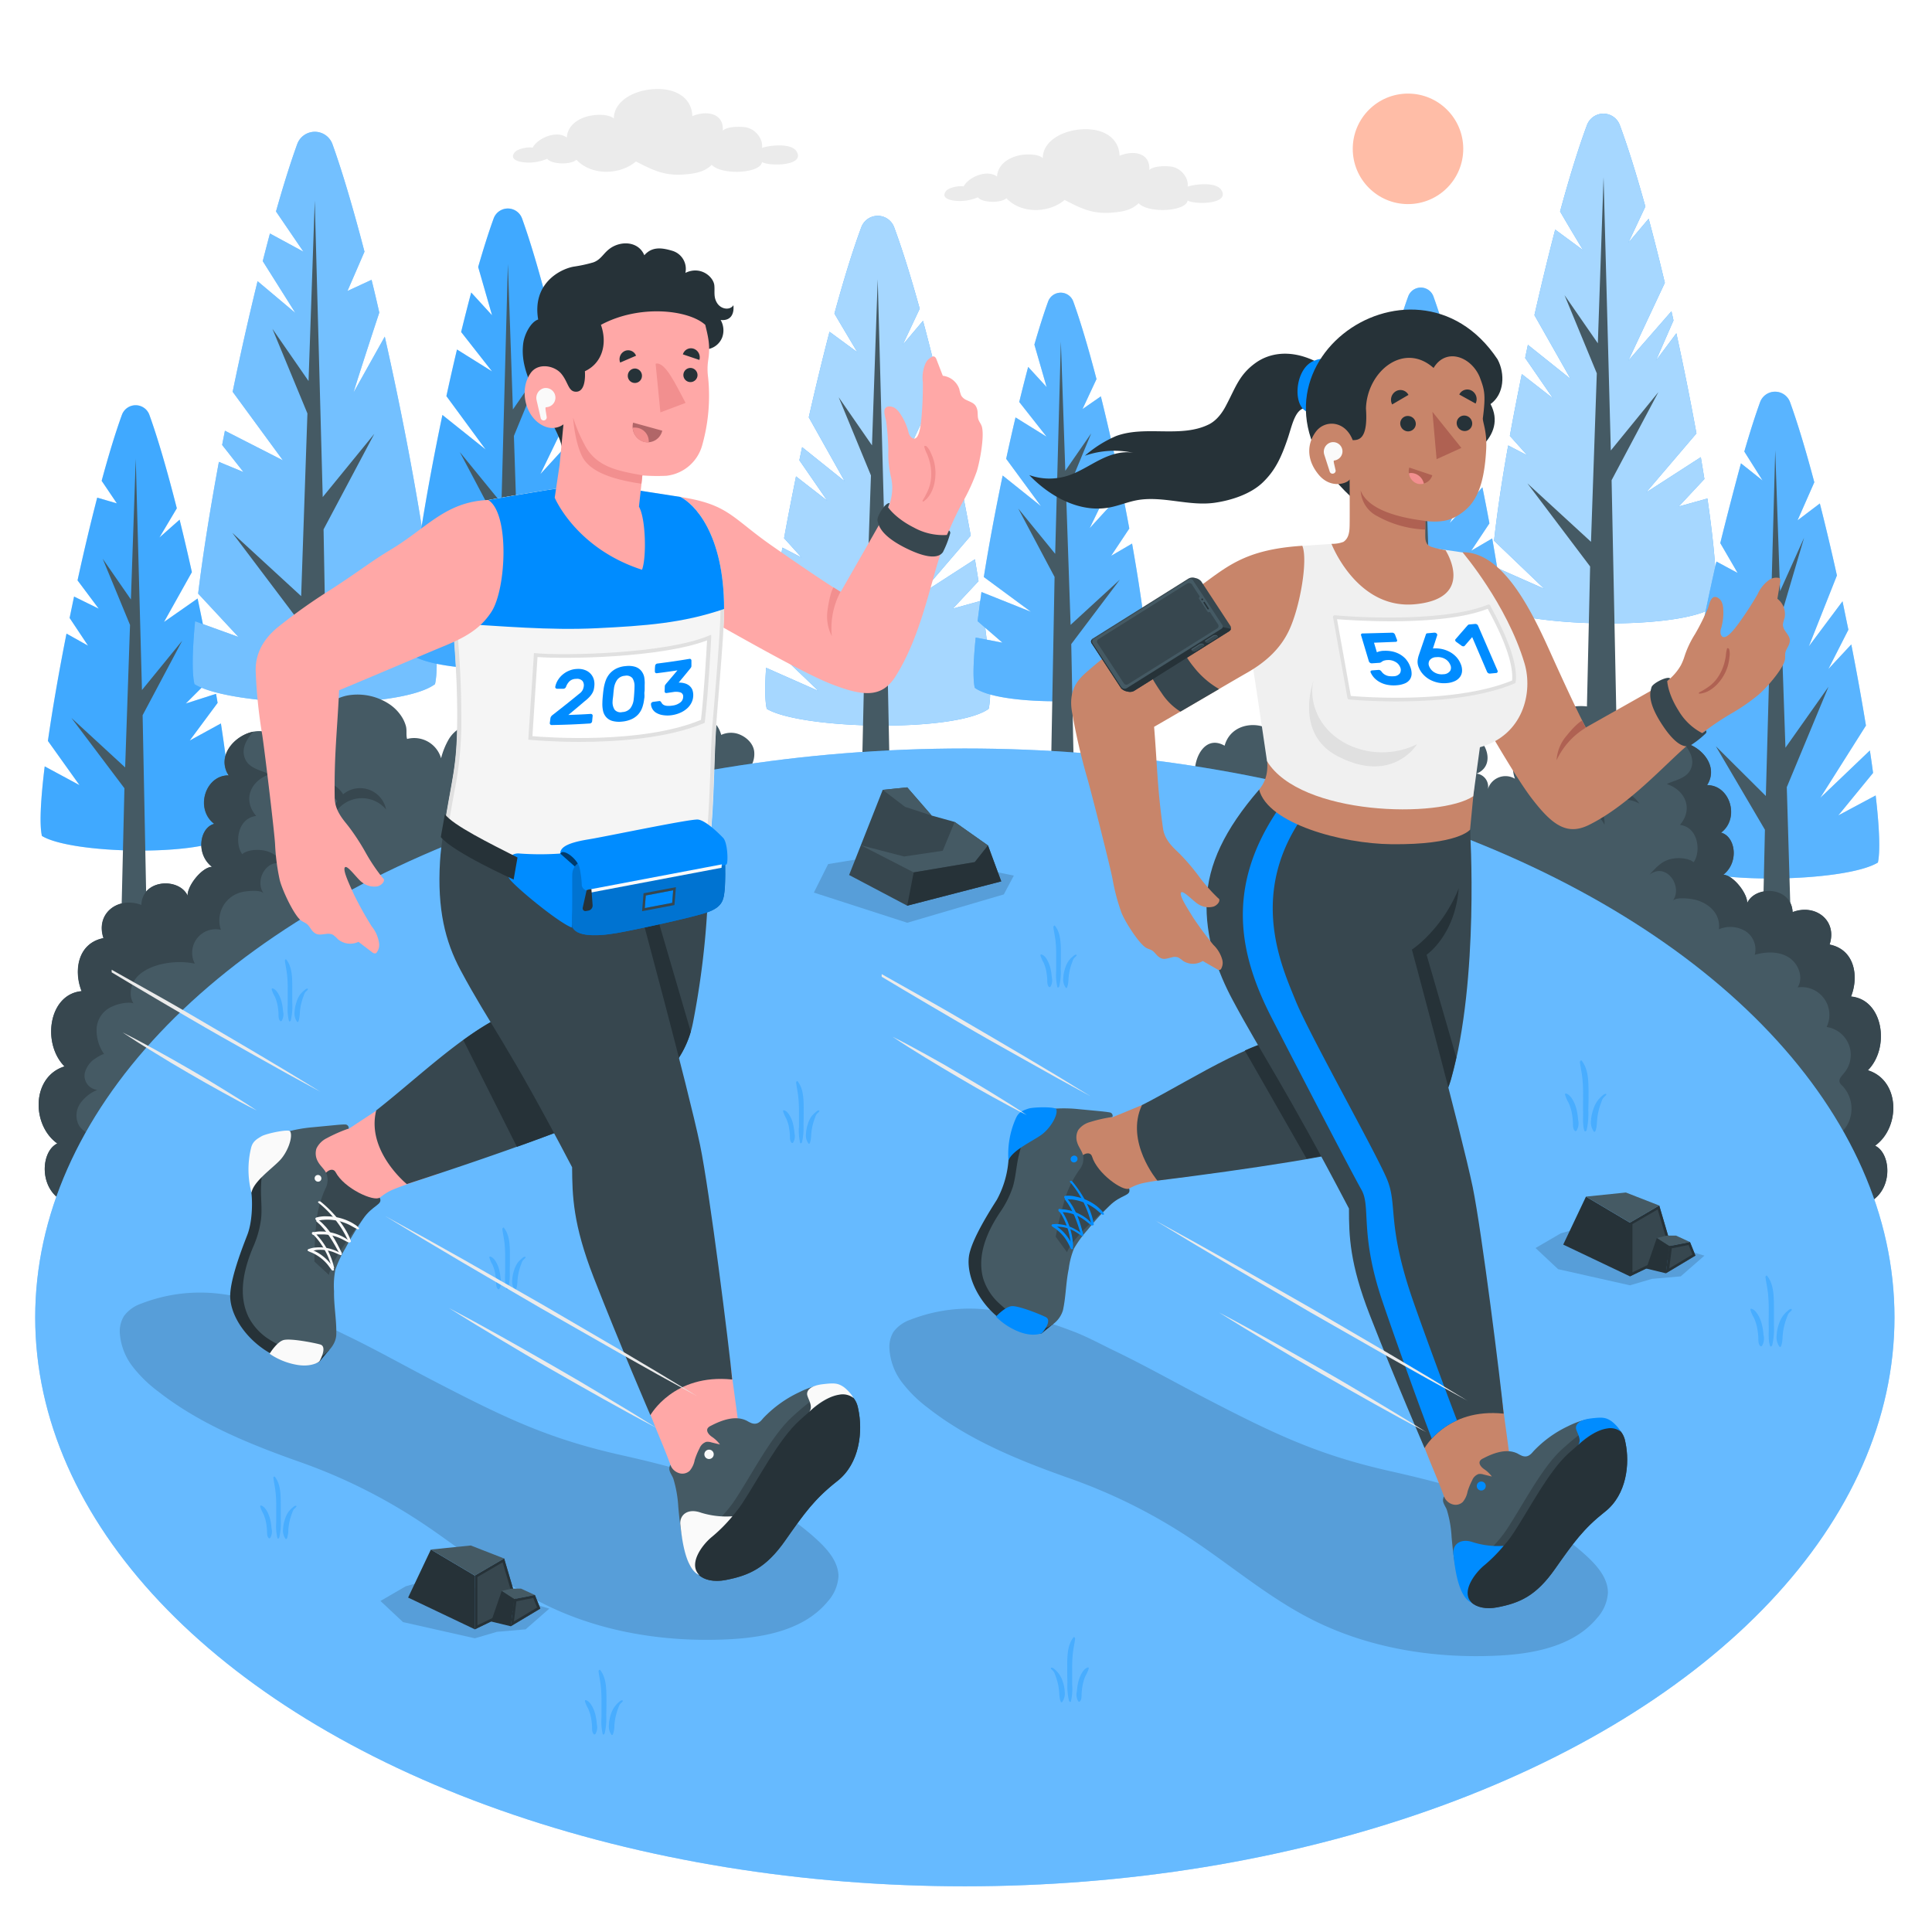 <svg class="animated" id="freepik_stories-cross-country-race" xmlns="http://www.w3.org/2000/svg" viewBox="0 0 500 500" version="1.1" xmlns:xlink="http://www.w3.org/1999/xlink" xmlns:svgjs="http://svgjs.com/svgjs">
  <style>
    svg#freepik_stories-cross-country-race:not(.animated) .animable {
      opacity: 0;
    }

    svg#freepik_stories-cross-country-race.animated #freepik--Trees--inject-54 {
      animation: 1s 1 forwards cubic-bezier(.36, -0.01, .5, 1.38) slideUp;
      animation-delay: 0s;
    }

    svg#freepik_stories-cross-country-race.animated #freepik--Bushes--inject-54 {
      animation: 1s 1 forwards cubic-bezier(.36, -0.01, .5, 1.38) slideDown;
      animation-delay: 0s;
    }

    svg#freepik_stories-cross-country-race.animated #freepik--Floor--inject-54 {
      animation: 1s 1 forwards cubic-bezier(.36, -0.01, .5, 1.38) lightSpeedRight;
      animation-delay: 0s;
    }

    svg#freepik_stories-cross-country-race.animated #freepik--Shadows--inject-54 {
      animation: 1s 1 forwards cubic-bezier(.36, -0.01, .5, 1.38) zoomOut;
      animation-delay: 0s;
    }

    svg#freepik_stories-cross-country-race.animated #freepik--Rocks--inject-54 {
      animation: 1s 1 forwards cubic-bezier(.36, -0.01, .5, 1.38) lightSpeedLeft;
      animation-delay: 0s;
    }

    svg#freepik_stories-cross-country-race.animated #freepik--Clouds--inject-54 {
      animation: 1s 1 forwards cubic-bezier(.36, -0.01, .5, 1.38) lightSpeedLeft, 1.5s Infinite linear wind;
      animation-delay: 0s, 1s;
    }

    svg#freepik_stories-cross-country-race.animated #freepik--Sun--inject-54 {
      animation: 1s 1 forwards cubic-bezier(.36, -0.01, .5, 1.38) slideDown;
      animation-delay: 0s;
    }

    svg#freepik_stories-cross-country-race.animated #freepik--character-2--inject-54 {
      animation: 1s 1 forwards cubic-bezier(.36, -0.01, .5, 1.38) slideLeft, 1.5s Infinite linear floating;
      animation-delay: 0s, 1s;
    }

    svg#freepik_stories-cross-country-race.animated #freepik--character-1--inject-54 {
      animation: 1s 1 forwards cubic-bezier(.36, -0.01, .5, 1.38) slideDown, 1.5s Infinite linear floating;
      animation-delay: 0s, 1s;
    }

    @keyframes slideUp {
      0% {
        opacity: 0;
        transform: translateY(30px);
      }

      100% {
        opacity: 1;
        transform: inherit;
      }
    }

    @keyframes slideDown {
      0% {
        opacity: 0;
        transform: translateY(-30px);
      }

      100% {
        opacity: 1;
        transform: translateY(0);
      }
    }

    @keyframes lightSpeedRight {
      from {
        transform: translate3d(50%, 0, 0) skewX(-20deg);
        opacity: 0;
      }

      60% {
        transform: skewX(10deg);
        opacity: 1;
      }

      80% {
        transform: skewX(-2deg);
      }

      to {
        opacity: 1;
        transform: translate3d(0, 0, 0);
      }
    }

    @keyframes zoomOut {
      0% {
        opacity: 0;
        transform: scale(1.5);
      }

      100% {
        opacity: 1;
        transform: scale(1);
      }
    }

    @keyframes lightSpeedLeft {
      from {
        transform: translate3d(-50%, 0, 0) skewX(20deg);
        opacity: 0;
      }

      60% {
        transform: skewX(-10deg);
        opacity: 1;
      }

      80% {
        transform: skewX(2deg);
      }

      to {
        opacity: 1;
        transform: translate3d(0, 0, 0);
      }
    }

    @keyframes wind {
      0% {
        transform: rotate(0deg);
      }

      25% {
        transform: rotate(1deg);
      }

      75% {
        transform: rotate(-1deg);
      }
    }

    @keyframes slideLeft {
      0% {
        opacity: 0;
        transform: translateX(-30px);
      }

      100% {
        opacity: 1;
        transform: translateX(0);
      }
    }

    @keyframes floating {
      0% {
        opacity: 1;
        transform: translateY(0px);
      }

      50% {
        transform: translateY(-10px);
      }

      100% {
        opacity: 1;
        transform: translateY(0px);
      }
    }
  </style>
  <g id="freepik--Trees--inject-54" class="animable animator-active" style="transform-origin: 248.426px 142.832px;">
    <g id="freepik--Pines--inject-54" class="animable" style="transform-origin: 248.426px 142.832px;">
      <g id="freepik--Pine--inject-54" class="animable" style="transform-origin: 35.13px 180.562px;">
        <path d="M59.41,216.34c-7.34,5.42-41,4.68-48.56,0-.67-2.93-.33-9.46.72-18l9,4.85-8.17-11.44c1.19-8.32,2.86-17.93,4.81-27.77l5.58,3.12-4.77-7.17c.38-1.85.76-3.69,1.15-5.54l6.37,3.13-5.47-7.32c1.62-7.43,3.35-14.72,5.09-21.41l5.08,1.48s-1.91-2.86-3.93-5.83c1.78-6.59,3.56-12.44,5.24-17.07a3.78,3.78,0,0,1,7.11,0c2.25,6.23,4.69,14.7,7.1,24.18l-4.5,7.56,5.22-4.62c1.09,4.38,2.16,9,3.18,13.58l-7.21,12.89,8.69-6.07c1.44,6.8,2.77,13.63,3.95,20.18l-7,7,7.82-2.51c.15.8.28,1.58.41,2.35l-7.22,9.74,8.07-4.42C59.32,201.12,60.34,212.26,59.41,216.34Z" style="fill: #008CFF; transform-origin: 35.13px 162.504px;" id="elu9sgg7e1m8" class="animable"></path>
        <g id="elkiuogmr73rn">
          <path d="M59.41,216.34c-7.34,5.42-41,4.68-48.56,0-.67-2.93-.33-9.46.72-18l9,4.85-8.17-11.44c1.19-8.32,2.86-17.93,4.81-27.77l5.58,3.12-4.77-7.17c.38-1.85.76-3.69,1.15-5.54l6.37,3.13-5.47-7.32c1.62-7.43,3.35-14.72,5.09-21.41l5.08,1.48s-1.91-2.86-3.93-5.83c1.78-6.59,3.56-12.44,5.24-17.07a3.78,3.78,0,0,1,7.11,0c2.25,6.23,4.69,14.7,7.1,24.18l-4.5,7.56,5.22-4.62c1.09,4.38,2.16,9,3.18,13.58l-7.21,12.89,8.69-6.07c1.44,6.8,2.77,13.63,3.95,20.18l-7,7,7.82-2.51c.15.8.28,1.58.41,2.35l-7.22,9.74,8.07-4.42C59.32,201.12,60.34,212.26,59.41,216.34Z" style="fill: rgb(255, 255, 255); opacity: 0.25; transform-origin: 35.13px 162.504px;" class="animable" id="el1c65ytk97df"></path>
        </g>
        <path d="M36.91,185.1l10.25-19.29L36.74,178.58l-1.61-59.85-1.25,36.42-7.3-10.54,7.07,17.12-1.26,36.88L18.48,185.8,32.2,204,31,254.63c0,2.16,7.29,2.16,7.29,0L36.91,185.1Z" style="fill: rgb(69, 90, 100); transform-origin: 32.82px 187.49px;" id="el98kfj1gjs8a" class="animable"></path>
      </g>
      <g id="freepik--pine--inject-54" class="animable" style="transform-origin: 81.451px 136.923px;">
        <path d="M112.58,177.06c-9.41,6.94-52.53,6-62.26,0-.67-2.93-.55-8.67.17-16.28l11.2,4.05-10.41-11.2c1.18-9.78,3.06-21.61,5.37-34.1L63,122.16l-5.51-7c.23-1.23.48-2.46.72-3.69l15,7.66-13-17.74c2-9.73,4.21-19.48,6.45-28.62L76.45,81,68,67.58c.62-2.45,1.25-4.84,1.86-7.15l8.66,4.7-7.09-10.4c1.87-6.64,3.73-12.57,5.49-17.44a4.85,4.85,0,0,1,9.11,0c2.63,7.3,5.47,17,8.3,27.84-2.46,5.71-4.41,10.18-4.41,10.18l6.24-2.89c.69,2.77,1.36,5.61,2,8.48-3,9.06-6.65,20.43-6.65,20.66.19-.35,4.55-8.16,8.07-14.44C108.09,124.84,114.85,167.13,112.58,177.06Z" style="fill: #008CFF; transform-origin: 81.451px 108.012px;" id="elb1qdau131tk" class="animable"></path>
        <g id="eltthvxjyxem">
          <path d="M112.58,177.06c-9.41,6.94-52.53,6-62.26,0-.67-2.93-.55-8.67.17-16.28l11.2,4.05-10.41-11.2c1.18-9.78,3.06-21.61,5.37-34.1L63,122.16l-5.51-7c.23-1.23.48-2.46.72-3.69l15,7.66-13-17.74c2-9.73,4.21-19.48,6.45-28.62L76.45,81,68,67.58c.62-2.45,1.25-4.84,1.86-7.15l8.66,4.7-7.09-10.4c1.87-6.64,3.73-12.57,5.49-17.44a4.85,4.85,0,0,1,9.11,0c2.63,7.3,5.47,17,8.3,27.84-2.46,5.71-4.41,10.18-4.41,10.18l6.24-2.89c.69,2.77,1.36,5.61,2,8.48-3,9.06-6.65,20.43-6.65,20.66.19-.35,4.55-8.16,8.07-14.44C108.09,124.84,114.85,167.13,112.58,177.06Z" style="fill: rgb(255, 255, 255); opacity: 0.45; transform-origin: 81.451px 108.012px;" class="animable" id="elimx8q5rhjmj"></path>
        </g>
        <path d="M83.74,137l13.13-24.72L83.52,128.64,81.46,51.92,79.85,98.61,70.5,85.1,79.56,107l-1.62,47.28L60.12,137.9,77.7,161.2l-1.49,76.47c0,2.76,9.34,2.76,9.34,0L83.74,137Z" style="fill: rgb(69, 90, 100); transform-origin: 78.495px 145.83px;" id="eljvr9ntm5ch" class="animable"></path>
      </g>
      <g id="freepik--pine--inject-54" class="animable" style="transform-origin: 414.982px 119.37px;">
        <path d="M443.69,157c-8.68,6.21-48.45,5.35-57.42,0-.48-2.08-.52-5.76-.17-10.62l13.56,6-13-12.44c.77-7,2-15.47,3.66-24.66l4.95,2.58-4.52-5.05c.93-5.19,2-10.57,3.09-16l8.08,6.29-7.21-10.46c.23-1.13.47-2.27.71-3.4l11.05,8.83-9.36-16.51c1.73-7.63,3.55-15.13,5.37-22.14l7.21,5.31c-.17-.3-3.05-5-5.94-10,2.38-8.75,4.77-16.5,7-22.47a4.53,4.53,0,0,1,8.41,0c2.12,5.69,4.39,13,6.66,21.2h0l-4.4,9.36,5.25-6.22c1.42,5.26,2.82,10.86,4.19,16.59l-9.44,20.13,11.15-12.77c.17.78.36,1.58.53,2.38l-4.54,10.39,5.28-7.07c1.92,8.77,3.68,17.59,5.2,25.92L426,127.46l14.17-9.15c.32,1.92.63,3.82.93,5.66l-6.64,7.11,7.42-2.07C443.82,142.41,444.66,152.86,443.69,157Z" style="fill: #008CFF; transform-origin: 414.982px 95.378px;" id="elojo6hc707r" class="animable"></path>
        <g id="eljs65qjz52p">
          <path d="M443.69,157c-8.68,6.21-48.45,5.35-57.42,0-.48-2.08-.52-5.76-.17-10.62l13.56,6-13-12.44c.77-7,2-15.47,3.66-24.66l4.95,2.58-4.52-5.05c.93-5.19,2-10.57,3.09-16l8.08,6.29-7.21-10.46c.23-1.13.47-2.27.71-3.4l11.05,8.83-9.36-16.51c1.73-7.63,3.55-15.13,5.37-22.14l7.21,5.31c-.17-.3-3.05-5-5.94-10,2.38-8.75,4.77-16.5,7-22.47a4.53,4.53,0,0,1,8.41,0c2.12,5.69,4.39,13,6.66,21.2h0l-4.4,9.36,5.25-6.22c1.42,5.26,2.82,10.86,4.19,16.59l-9.44,20.13,11.15-12.77c.17.78.36,1.58.53,2.38l-4.54,10.39,5.28-7.07c1.92,8.77,3.68,17.59,5.2,25.92L426,127.46l14.17-9.15c.32,1.92.63,3.82.93,5.66l-6.64,7.11,7.42-2.07C443.82,142.41,444.66,152.86,443.69,157Z" style="fill: rgb(255, 255, 255); opacity: 0.65; transform-origin: 414.982px 95.378px;" class="animable" id="eldeicv24gn4d"></path>
        </g>
        <path d="M417.08,124.28l12.11-22.8-12.31,15.1L415,45.85l-1.48,43-8.62-12.46,8.35,20.23-1.5,43.6L395.3,125.11l16.22,21.49-1.38,60.82c0,2.54,8.62,2.54,8.62,0l-1.68-83.14Z" style="fill: rgb(69, 90, 100); transform-origin: 412.245px 127.588px;" id="elksdv2ow9mub" class="animable"></path>
      </g>
      <g id="freepik--pine--inject-54" class="animable" style="transform-origin: 227.152px 145.78px;">
        <path d="M255.86,183.45c-8.68,6.2-48.45,5.34-57.42,0-.48-2.08-.52-5.77-.17-10.63l13.56,6-13-12.44c.77-7,2-15.48,3.66-24.66l4.95,2.57-4.52-5c.93-5.19,2-10.58,3.09-16l8.08,6.28-7.21-10.45c.23-1.14.47-2.28.71-3.4l11,8.82L209.31,108c1.73-7.64,3.55-15.14,5.37-22.14l7.21,5.3c-.17-.3-3-5-5.94-10,2.38-8.74,4.77-16.49,7-22.46a4.53,4.53,0,0,1,8.41,0c2.12,5.68,4.39,13,6.66,21.19v0l-4.4,9.35,5.25-6.22c1.42,5.27,2.82,10.86,4.18,16.6l-9.43,20.12L244.76,107c.17.79.36,1.59.53,2.38l-4.54,10.39,5.28-7.07c1.91,8.77,3.68,17.59,5.2,25.93l-13.09,15.26,14.17-9.15q.48,2.9.93,5.66l-6.64,7.11,7.42-2.06C256,168.86,256.83,179.32,255.86,183.45Z" style="fill: #008CFF; transform-origin: 227.152px 121.819px;" id="elkkzzg7plto" class="animable"></path>
        <g id="elv7beyfvfvac">
          <path d="M255.86,183.45c-8.68,6.2-48.45,5.34-57.42,0-.48-2.08-.52-5.77-.17-10.63l13.56,6-13-12.44c.77-7,2-15.48,3.66-24.66l4.95,2.57-4.52-5c.93-5.19,2-10.58,3.09-16l8.08,6.28-7.21-10.45c.23-1.14.47-2.28.71-3.4l11,8.82L209.31,108c1.73-7.64,3.55-15.14,5.37-22.14l7.21,5.3c-.17-.3-3-5-5.94-10,2.38-8.74,4.77-16.49,7-22.46a4.53,4.53,0,0,1,8.41,0c2.12,5.68,4.39,13,6.66,21.19v0l-4.4,9.35,5.25-6.22c1.42,5.27,2.82,10.86,4.18,16.6l-9.43,20.12L244.76,107c.17.79.36,1.59.53,2.38l-4.54,10.39,5.28-7.07c1.91,8.77,3.68,17.59,5.2,25.93l-13.09,15.26,14.17-9.15q.48,2.9.93,5.66l-6.64,7.11,7.42-2.06C256,168.86,256.83,179.32,255.86,183.45Z" style="fill: rgb(255, 255, 255); opacity: 0.65; transform-origin: 227.152px 121.819px;" class="animable" id="elc308z11gcgn"></path>
        </g>
        <path d="M229.25,150.73l12.11-22.79L229.05,143l-1.9-70.74-1.48,43-8.62-12.45,8.35,20.23-1.5,43.59-16.43-15.15,16.21,21.49-1.37,60.83c0,2.54,8.62,2.54,8.62,0l-1.68-83.15Z" style="fill: rgb(69, 90, 100); transform-origin: 224.415px 153.983px;" id="eltc2utpucj5" class="animable"></path>
      </g>
      <g id="freepik--pine--inject-54" class="animable" style="transform-origin: 459.452px 178.317px;">
        <path d="M486,223.22c-8.28,5.1-45,5.91-53.07,0-.73-3.21-.35-10.41.8-19.86l10.4,4.44-9.6-10.66c.93-6.48,2.11-13.7,3.49-21.25l6.37,2.79-6-5.05q.5-2.62,1-5.29L450,174.48l-9.56-11.59c1.19-5.88,2.45-11.78,3.77-17.56l5.49,2.95-4.49-7.72c1.37-5.63,4-15.71,5.35-20.65l5.59,4.44-4.72-7.49c1.39-4.81,2.76-9.13,4.07-12.76a4.13,4.13,0,0,1,7.77,0c2,5.53,4.14,12.67,6.27,20.71h0l-4.34,9.86,5.77-4.37c1.51,5.93,3,12.21,4.42,18.63h0l-7.27,18.35,8.72-11.66c.51,2.44,1,4.9,1.52,7.35l-5.19,10.19,5.94-6.38c1.43,7.27,2.71,14.39,3.79,21h0L471.07,206.5l12.85-12.28c.31,2,.58,3.95.83,5.81l-9,11,9.67-5.17C486.38,214.08,486.63,220.3,486,223.22Z" style="fill: #008CFF; transform-origin: 459.452px 164.363px;" id="el0ittqeucgu5" class="animable"></path>
        <g id="el04sps0ro99ob">
          <path d="M486,223.22c-8.28,5.1-45,5.91-53.07,0-.73-3.21-.35-10.41.8-19.86l10.4,4.44-9.6-10.66c.93-6.48,2.11-13.7,3.49-21.25l6.37,2.79-6-5.05q.5-2.62,1-5.29L450,174.48l-9.56-11.59c1.19-5.88,2.45-11.78,3.77-17.56l5.49,2.95-4.49-7.72c1.37-5.63,4-15.71,5.35-20.65l5.59,4.44-4.72-7.49c1.39-4.81,2.76-9.13,4.07-12.76a4.13,4.13,0,0,1,7.77,0c2,5.53,4.14,12.67,6.27,20.71h0l-4.34,9.86,5.77-4.37c1.51,5.93,3,12.21,4.42,18.63h0l-7.27,18.35,8.72-11.66c.51,2.44,1,4.9,1.52,7.35l-5.19,10.19,5.94-6.38c1.43,7.27,2.71,14.39,3.79,21h0L471.07,206.5l12.85-12.28c.31,2,.58,3.95.83,5.81l-9,11,9.67-5.17C486.38,214.08,486.63,220.3,486,223.22Z" style="fill: rgb(255, 255, 255); opacity: 0.35; transform-origin: 459.452px 164.363px;" class="animable" id="elqk0arm2ubp"></path>
        </g>
        <path d="M473.21,177.74l-11.14,15.77-1.17-34,6-20.35L460.68,153l-1.25-36.46L458,169.18l-6.25-7.47,6.07,14.38L457,206l-12.94-12.87,12.7,21.61-.86,38.76c0,2.35,8,2.35,8,0l-1.48-49.78Z" style="fill: rgb(69, 90, 100); transform-origin: 458.635px 185.901px;" id="elv8ylre0o04" class="animable"></path>
      </g>
      <g id="freepik--pine--inject-54" class="animable" style="transform-origin: 367.728px 147.228px;">
        <path d="M390,176.67c-7,4.29-37.84,5-44.58,0-.51-2.25-.37-6.86.25-13l6.91,1.32-6.44-5.58c.3-2.37.65-4.9,1-7.55L360,157l-12.2-9c1.29-8.15,3-17.21,4.88-26.26l9.91,7.92-9-12.25c.78-3.62,1.6-7.21,2.43-10.71l8.05,5-7.1-9c.77-3.14,1.55-6.18,2.32-9.07l4.78,5.22-3.17-11c1.21-4.21,2.4-8,3.54-11.13a3.47,3.47,0,0,1,6.53,0c1.9,5.25,3.95,12.21,6,20.06h0l-3.62,7.76,4.74-3.29c1.52,6.11,3,12.59,4.38,19.13h0l-7.27,15,8.45-9.26c.64,3.14,1.25,6.26,1.81,9.33l-4.7,7.07,5.42-3.17c1.17,6.59,2.15,12.83,2.87,18.3h0l-7.55,12,8.4-4.53C390.44,170.5,390.51,174.59,390,176.67Z" style="fill: #008CFF; transform-origin: 367.728px 127.292px;" id="elvscyshht3n" class="animable"></path>
        <g id="elfk6xwwxzmk">
          <path d="M390,176.67c-7,4.29-37.84,5-44.58,0-.51-2.25-.37-6.86.25-13l6.91,1.32-6.44-5.58c.3-2.37.65-4.9,1-7.55L360,157l-12.2-9c1.29-8.15,3-17.21,4.88-26.26l9.91,7.92-9-12.25c.78-3.62,1.6-7.21,2.43-10.71l8.05,5-7.1-9c.77-3.14,1.55-6.18,2.32-9.07l4.78,5.22-3.17-11c1.21-4.21,2.4-8,3.54-11.13a3.47,3.47,0,0,1,6.53,0c1.9,5.25,3.95,12.21,6,20.06h0l-3.62,7.76,4.74-3.29c1.52,6.11,3,12.59,4.38,19.13h0l-7.27,15,8.45-9.26c.64,3.14,1.25,6.26,1.81,9.33l-4.7,7.07,5.42-3.17c1.17,6.59,2.15,12.83,2.87,18.3h0l-7.55,12,8.4-4.53C390.44,170.5,390.51,174.59,390,176.67Z" style="fill: rgb(255, 255, 255); opacity: 0.35; transform-origin: 367.728px 127.292px;" class="animable" id="elhogh8sq5sr"></path>
        </g>
        <path d="M366.11,148l-9.4-17.7L366.27,142l1.48-54.92,1.15,33.42,6.69-9.67-6.48,15.7,1.16,33.85L383,148.64l-12.59,16.69,1.07,53.2c0,2-6.69,2-6.69,0L366.11,148Z" style="fill: rgb(69, 90, 100); transform-origin: 369.855px 153.555px;" id="elov75s98izw" class="animable"></path>
      </g>
      <g id="freepik--pine--inject-54" class="animable" style="transform-origin: 274.552px 148.57px;">
        <path d="M296.84,178c-6.95,4.29-37.83,5-44.57,0-.52-2.25-.38-6.86.24-13l6.92,1.32L253,160.76c.3-2.37.64-4.9,1-7.55l12.81,5.12-12.2-9c1.3-8.15,3-17.21,4.88-26.26l9.91,7.92-9-12.25c.78-3.62,1.59-7.21,2.42-10.71l8.05,5-7.09-9c.77-3.14,1.54-6.18,2.31-9.07l4.78,5.22-3.17-11c1.22-4.21,2.41-8,3.55-11.13a3.46,3.46,0,0,1,6.52,0c1.9,5.25,3.95,12.21,6,20.06h0l-3.62,7.76,4.75-3.29c1.51,6.11,3,12.59,4.38,19.13h0l-7.28,15,8.46-9.26c.63,3.14,1.24,6.26,1.8,9.33l-4.7,7.07,5.42-3.17c1.17,6.59,2.16,12.83,2.88,18.3h0l-7.56,12,8.4-4.53C297.24,171.81,297.31,175.9,296.84,178Z" style="fill: #008CFF; transform-origin: 274.552px 128.619px;" id="elnr9bg5j23lg" class="animable"></path>
        <g id="elbdfeq9k1yp">
          <path d="M296.84,178c-6.95,4.29-37.83,5-44.57,0-.52-2.25-.38-6.86.24-13l6.92,1.32L253,160.76c.3-2.37.64-4.9,1-7.55l12.81,5.12-12.2-9c1.3-8.15,3-17.21,4.88-26.26l9.91,7.92-9-12.25c.78-3.62,1.59-7.21,2.42-10.71l8.05,5-7.09-9c.77-3.14,1.54-6.18,2.31-9.07l4.78,5.22-3.17-11c1.22-4.21,2.41-8,3.55-11.13a3.46,3.46,0,0,1,6.52,0c1.9,5.25,3.95,12.21,6,20.06h0l-3.62,7.76,4.75-3.29c1.51,6.11,3,12.59,4.38,19.13h0l-7.28,15,8.46-9.26c.63,3.14,1.24,6.26,1.8,9.33l-4.7,7.07,5.42-3.17c1.17,6.59,2.16,12.83,2.88,18.3h0l-7.56,12,8.4-4.53C297.24,171.81,297.31,175.9,296.84,178Z" style="fill: rgb(255, 255, 255); opacity: 0.35; transform-origin: 274.552px 128.619px;" class="animable" id="elzsiowxxo8sg"></path>
        </g>
        <path d="M272.92,149.31l-9.4-17.7,9.56,11.72,1.47-54.92,1.15,33.42,6.7-9.67-6.49,15.7,1.16,33.85L289.83,150l-12.59,16.69,1.07,53.2c0,2-6.69,2-6.69,0l1.3-70.53Z" style="fill: rgb(69, 90, 100); transform-origin: 276.675px 154.9px;" id="el1ebwrbmc0sr" class="animable"></path>
      </g>
      <g id="freepik--pine--inject-54" class="animable" style="transform-origin: 131.424px 136.092px;">
        <path d="M156.55,169.31c-7.84,4.84-42.65,5.6-50.25,0-.58-2.54-.42-7.73.28-14.62l7.79,1.49-7.26-6.28c.34-2.67.73-5.53,1.18-8.52l14.44,5.78L109,137c1.46-9.18,3.36-19.41,5.5-29.61l11.17,8.93-10.14-13.8c.88-4.08,1.8-8.13,2.74-12.07l9.07,5.67-8-10.2c.87-3.53,1.74-7,2.61-10.22l5.39,5.89L123.75,69.1c1.37-4.74,2.71-9,4-12.55a3.91,3.91,0,0,1,7.36,0c2.14,5.92,4.45,13.77,6.74,22.61v0l-4.08,8.74,5.35-3.7c1.7,6.88,3.37,14.19,4.93,21.56h0l-8.2,16.94,9.53-10.44c.72,3.54,1.41,7.06,2,10.52l-5.3,8,6.11-3.56c1.32,7.42,2.43,14.45,3.24,20.62v0l-8.52,13.5,9.47-5.11C157,162.35,157.08,167,156.55,169.31Z" style="fill: #008CFF; transform-origin: 131.424px 113.596px;" id="elfpfdqrxbaz" class="animable"></path>
        <g id="el1dud57o9pa8i">
          <path d="M156.55,169.31c-7.84,4.84-42.65,5.6-50.25,0-.58-2.54-.42-7.73.28-14.62l7.79,1.49-7.26-6.28c.34-2.67.73-5.53,1.18-8.52l14.44,5.78L109,137c1.46-9.18,3.36-19.41,5.5-29.61l11.17,8.93-10.14-13.8c.88-4.08,1.8-8.13,2.74-12.07l9.07,5.67-8-10.2c.87-3.53,1.74-7,2.61-10.22l5.39,5.89L123.75,69.1c1.37-4.74,2.71-9,4-12.55a3.91,3.91,0,0,1,7.36,0c2.14,5.92,4.45,13.77,6.74,22.61v0l-4.08,8.74,5.35-3.7c1.7,6.88,3.37,14.19,4.93,21.56h0l-8.2,16.94,9.53-10.44c.72,3.54,1.41,7.06,2,10.52l-5.3,8,6.11-3.56c1.32,7.42,2.43,14.45,3.24,20.62v0l-8.52,13.5,9.47-5.11C157,162.35,157.08,167,156.55,169.31Z" style="fill: rgb(255, 255, 255); opacity: 0.25; transform-origin: 131.424px 113.596px;" class="animable" id="elub51ezqwxrp"></path>
        </g>
        <path d="M129.58,137,119,117l10.78,13.21,1.66-61.91,1.3,37.67,7.55-10.9L133,112.82,134.26,151l14.38-13.25-14.19,18.8,1.21,60c0,2.23-7.54,2.23-7.54,0L129.58,137Z" style="fill: rgb(69, 90, 100); transform-origin: 133.82px 143.261px;" id="elgkn0xutwpfa" class="animable"></path>
      </g>
    </g>
  </g>
  <g id="freepik--Bushes--inject-54" class="animable" style="transform-origin: 249.999px 248.821px;">
    <path d="M287.5,210.21a4.87,4.87,0,0,0-7.38-1.35,12.07,12.07,0,0,0-2.17-6.34,6.93,6.93,0,0,0-5.85-2.86,4.9,4.9,0,0,0-4.49,4.31,5,5,0,0,0-5.09-2.14c-1.89.49-3.25,2.77-2.43,4.55a7.27,7.27,0,0,0-13.72,1.11,7.83,7.83,0,0,0-3.66-4.12,4.52,4.52,0,0,0-5.19.8,7.44,7.44,0,0,0-7.81-5.22c-3.37.5-6,4.18-5.11,7.47a7.09,7.09,0,0,0-12,.31,6.29,6.29,0,0,0-11-2.82,4.32,4.32,0,0,0-1.33-4,7.15,7.15,0,0,0-3.31-1.65,5.69,5.69,0,0,0-2.53-.08,6.32,6.32,0,0,0,.75-3.75c-.3-2.26-2.38-4-4.48-4.59a6.09,6.09,0,0,0-4.05.35c-2.08-7.58-13.09-6.78-14.8-.63a4.53,4.53,0,0,0-6.53.75c-.88-3.75-6.67-2.5-8.57-.24,2.51-4,3.13-8.85-1.45-11.6-3.31-2-7.35-2.25-9.4,1.47.61-7.15-8.65-8.43-11.25-2.34-5.57-5.26-16.06,2.45-10.89,9.09-1.73-.1-3,.81-4.39,1.56a8.35,8.35,0,0,0-3.22,3.05,19.36,19.36,0,0,0-2,4.94,7.25,7.25,0,0,0-8.8-5c-.31-1.1,0-2.19-.3-3.32a8.83,8.83,0,0,0-1-2.29,11.16,11.16,0,0,0-3.6-3.6,14.9,14.9,0,0,0-9.32-2.21,11.22,11.22,0,0,0-4.45,1.34,8.72,8.72,0,0,0-1.84,1.35c-.22.21-1.54,1.46-1.42,1.77-3.08-7.63-17.33-1.91-14.28,5.29-5.38-2-14.05,4.72-10,11.12-6.06-.08-8.78,8.7-3.71,12.54-3.72.91-4.93,7.73-.58,11.13-2.52,0-6.44,4.86-6.32,7.48-2.16-4.76-11.75-4.37-12,2.39-6-2.3-11.9,2.15-9.77,8.57-6.72,1.32-7.75,8.49-5.66,13.73C12.58,257.27,10.79,270,16.7,276c-8.57,2.67-8.61,15.13-1.87,19.94-4.46,2.13-4.91,12.49,2.37,15.35-.19.17-.37.35-.54.53-4.28,4.57-.7,12.11,5.57,12.11H478c6.13,0,9.64-7.38,5.44-11.86-.16-.18-.34-.35-.52-.52,7.13-2.8,6.69-12.95,2.32-15,6.61-4.71,6.56-16.92-1.84-19.53,5.8-5.81,4-18.31-4.35-19.08,2.05-5.13,1-12.15-5.55-13.45,2.09-6.29-3.73-10.65-9.57-8.39-.25-6.63-9.64-7-11.75-2.34.11-2.57-3.73-7.32-6.2-7.33,4.26-3.34,3.08-10-.57-10.9,5-3.77,2.31-12.37-3.62-12.29,4-6.27-4.51-12.82-9.79-10.88,3-7-11-12.66-14-5.19-5.34-8.8-23.65-3.62-21.2,7.81-4.37-.54-6.22,2.29-4.73,6.56a4.77,4.77,0,0,0-7.11,3.08,3.38,3.38,0,0,0-2.82-4.41c5.81-2.36,1.74-11-3.62-10.64,5.06-6.51-5.21-14.07-10.67-8.91-2.54-6-11.61-4.71-11,2.29-2-3.65-6-3.39-9.22-1.44-4.48,2.69-3.88,7.48-1.41,11.37-1.86-2.22-7.53-3.45-8.39.23a4.43,4.43,0,0,0-6.4-.73c-1.68-6-12.46-6.81-14.5.61-5-2.86-7.9,3-7.68,7.07a6.71,6.71,0,0,0-3.92.06,3,3,0,0,0-2,3.09,5.64,5.64,0,0,0-8.85,1.81c.69-1.46-4.68-1.66-5.33-1.38C286.82,204.6,287.15,208,287.5,210.21Z" style="fill: rgb(69, 90, 100); transform-origin: 249.986px 248.821px;" id="elebhfx2dsk39" class="animable"></path>
    <path d="M77.85,204.61a6.87,6.87,0,0,1,9.69-.58,6.71,6.71,0,0,1,1.26,1.53,6.86,6.86,0,0,1,11.12,3.94,8.16,8.16,0,0,0-13.58,1.62,5.87,5.87,0,0,1,0-1.18,6.77,6.77,0,0,1,.93-2.64,6.35,6.35,0,0,0-.72-.75,8.15,8.15,0,0,0-9.44-1A5.28,5.28,0,0,1,77.85,204.61Z" style="fill: rgb(55, 71, 79); transform-origin: 88.515px 206.712px;" id="el3m2e4nqpzh3" class="animable"></path>
    <path d="M149.25,192.78a5.29,5.29,0,0,0-7.47-.45,5.4,5.4,0,0,0-1,1.18,5.29,5.29,0,0,0-8.57,3,6.3,6.3,0,0,1,10.47,1.25,4,4,0,0,0,0-.91,5.29,5.29,0,0,0-.72-2,5.9,5.9,0,0,1,.55-.57,6.28,6.28,0,0,1,7.29-.77A4.17,4.17,0,0,0,149.25,192.78Z" style="fill: rgb(55, 71, 79); transform-origin: 141.005px 194.379px;" id="elyzkl97gbei" class="animable"></path>
    <path d="M68.26,231.25c-.78-1.08-4.26-.65-5.37-.44a7.53,7.53,0,0,0-5.72,9.83,6.08,6.08,0,0,0-6.74,8.76c-4.42-1-11.21-.22-14.67,3.12-1.89,1.84-2.62,5-1.18,7.22-.27-.42-3.75-.46-6.62,1.32A6.6,6.6,0,0,0,25,266.29a10.82,10.82,0,0,0,2,6.59c-.23-.44-2.91,1.43-3.15,1.65A6.8,6.8,0,0,0,22,277.47a3.67,3.67,0,0,0,3.2,4.59,9.94,9.94,0,0,0-4.42,3.48A5.52,5.52,0,0,0,20.3,291c1.15,2.23,3.87,3,6.3,3.65a6.94,6.94,0,0,0-1.73,6.16,4.78,4.78,0,0,0,4.91,3.62,6.61,6.61,0,0,0,3.12,12.19c-1.23-.08-2.16,2.48-2.47,3.29a45,45,0,0,1-2.07,4H22.23c-6.27,0-9.85-7.54-5.57-12.11.17-.18.35-.36.54-.53-7.28-2.86-6.83-13.22-2.37-15.35-6.74-4.81-6.7-17.27,1.87-19.94-5.91-5.93-4.12-18.69,4.45-19.48-2.09-5.24-1.06-12.41,5.66-13.73-2.13-6.42,3.82-10.87,9.77-8.57.26-6.76,9.85-7.15,12-2.39-.12-2.62,3.8-7.47,6.32-7.48-4.35-3.4-3.14-10.22.58-11.13-5.07-3.84-2.35-12.62,3.71-12.54-3.23-5.08,1.57-10.34,6.38-11.31-1.75,1.94-3.33,4.54-2.06,7.21,1.13,2.4,4.22,2.82,6.26,3.82-4.86,1.64-7.09,6.52-3.47,10.79-5,.63-5.59,7.21-3.61,9.88,1.22-1.06,3.74-1.3,5.59-.95,2.48.48,3.82,1.73,6,4.22C69.94,220.9,65.47,227.41,68.26,231.25Z" style="fill: rgb(55, 71, 79); transform-origin: 42.141px 256.63px;" id="elgtk1oe2803r" class="animable"></path>
    <path d="M423.55,207.06a6.72,6.72,0,0,0-9.49-.56,6.23,6.23,0,0,0-1.24,1.49,6.72,6.72,0,0,0-10.89,3.86,8,8,0,0,1,13.3,1.59,5.56,5.56,0,0,0,0-1.15,6.56,6.56,0,0,0-.91-2.6,6.79,6.79,0,0,1,.7-.72,8,8,0,0,1,9.25-1A6.49,6.49,0,0,0,423.55,207.06Z" style="fill: rgb(55, 71, 79); transform-origin: 413.1px 209.121px;" id="elfql9dkppuuq" class="animable"></path>
    <path d="M353.61,195.48a5.18,5.18,0,0,1,7.32-.44,4.94,4.94,0,0,1,1,1.15,5.19,5.19,0,0,1,8.4,3,6.23,6.23,0,0,0-3.94-2.16,6.15,6.15,0,0,0-6.32,3.38,3.74,3.74,0,0,1,0-.88,5,5,0,0,1,.7-2,4.81,4.81,0,0,0-.54-.57,6.15,6.15,0,0,0-7.13-.75A3.92,3.92,0,0,1,353.61,195.48Z" style="fill: rgb(55, 71, 79); transform-origin: 361.715px 197.071px;" id="el7urykvmc8mx" class="animable"></path>
    <path d="M485.27,296.48c4.37,2.08,4.81,12.23-2.32,15,.18.17.36.34.52.52,4.2,4.48.69,11.86-5.44,11.86h-6a8.3,8.3,0,0,0-6.9-4.87c2-1.7,5-3.43,6.14-5.82.43-.86,1.3-6.56-.68-6.54a5.77,5.77,0,0,0,5.49-5.27c.13-2.33-1.19-4.46-2.45-6.42a8.57,8.57,0,0,0,3.11-14,2.38,2.38,0,0,1-.63-.82c-.3-.83.47-1.61,1-2.26a7.28,7.28,0,0,0-4.39-12.07,7.18,7.18,0,0,0-7.5-10.25c1.61-2.55.23-6.2-2.33-7.79s-5.87-1.48-8.76-.65a5.61,5.61,0,0,0-2.45-6.15,7.57,7.57,0,0,0-6.83-.45c.52-4.21-2.92-7.05-6.69-7.76-1.09-.21-4.5-.63-5.26.42,2.73-3.75-1.64-10.13-6-6.8,2.19-2.44,3.5-3.67,5.93-4.13,1.81-.34,4.28-.11,5.47.92,1.94-2.61,1.32-9.06-3.53-9.67,3.54-4.18,1.36-9-3.4-10.57,2-1,5-1.39,6.14-3.74,1.24-2.62-.32-5.16-2-7.06,4.71.94,9.42,6.1,6.26,11.07,5.93-.08,8.59,8.52,3.62,12.29,3.65.89,4.83,7.56.57,10.9,2.47,0,6.31,4.76,6.2,7.33,2.11-4.67,11.5-4.29,11.75,2.34,5.84-2.26,11.66,2.1,9.57,8.39,6.59,1.3,7.6,8.32,5.55,13.45,8.39.77,10.15,13.27,4.35,19.08C491.83,279.56,491.88,291.77,485.27,296.48Z" style="fill: rgb(55, 71, 79); transform-origin: 458.448px 257.985px;" id="el9bnp9fnpt4e" class="animable"></path>
  </g>
  <g id="freepik--Floor--inject-54" class="animable" style="transform-origin: 249.7px 340.94px;">
    <g id="freepik--floor--inject-54" class="animable" style="transform-origin: 249.7px 340.94px;">
      <ellipse id="freepik--Grass--inject-54" cx="249.7" cy="340.94" rx="240.59" ry="147.23" style="fill: #008CFF; transform-origin: 249.7px 340.94px;" class="animable"></ellipse>
      <g id="freepik--grass--inject-54">
        <ellipse cx="249.7" cy="340.94" rx="240.59" ry="147.23" style="fill: rgb(255, 255, 255); opacity: 0.4; transform-origin: 249.7px 340.94px;" class="animable" id="elar1u1ja18j"></ellipse>
      </g>
      <g id="el2qh1f6fr8l">
        <g style="opacity: 0.3; transform-origin: 265.522px 344.268px;" class="animable" id="elbqrvc5luzup">
          <path d="M460.34,342.78a7.64,7.64,0,0,1,1.16-2.34,8.18,8.18,0,0,1,1.12-1.16c.26-.23.65-.6,1-.5.11,0,.1.24.05.31-.24.32-.6.54-.82.89a5.3,5.3,0,0,0-.4.95,16.24,16.24,0,0,0-1.12,5.07c0,.42-.06.82-.1,1.23a5.82,5.82,0,0,1-.28,1.11c-.05.13-.26.36-.4.2a4.05,4.05,0,0,1-.74-3A9.75,9.75,0,0,1,460.34,342.78Z" style="fill: #008CFF; transform-origin: 461.735px 343.679px;" id="elp6zgqqd48jg" class="animable"></path>
          <path d="M457.3,330.16c1.76,2.17,1.77,5.31,1.79,8,0,1.61,0,3.22,0,4.82a18.8,18.8,0,0,1-.44,5.15c-.06.18-.43.55-.55.21-.52-1.4-.32-3.27-.35-4.76s0-3.17,0-4.75a38.21,38.21,0,0,0-.21-4.28c-.16-1.34-.46-2.66-.63-4C456.85,330.37,457.12,330,457.3,330.16Z" style="fill: #008CFF; transform-origin: 458.009px 339.3px;" id="eljbvutrnazu" class="animable"></path>
          <path d="M453.2,338.7c.91.18,1.57,1.21,2,2a9,9,0,0,1,.8,2.19,15.52,15.52,0,0,1,.39,2.61,3.73,3.73,0,0,1-.37,2.79c-.08.09-.29.21-.41.11-.67-.57-.51-1.68-.57-2.49a16.78,16.78,0,0,0-.37-2.64,11.91,11.91,0,0,0-.72-2.16,9.5,9.5,0,0,1-.91-2C453,338.94,453,338.67,453.2,338.7Z" style="fill: #008CFF; transform-origin: 454.765px 343.568px;" id="elco0iuenmo6" class="animable"></path>
          <path d="M412.35,287.11a7.56,7.56,0,0,1,1.17-2.34,8.13,8.13,0,0,1,1.11-1.16c.26-.23.66-.6,1-.5.11,0,.1.24,0,.31a11.65,11.65,0,0,0-.83.89,4.63,4.63,0,0,0-.39.95,17.05,17.05,0,0,0-.79,2.61,18.41,18.41,0,0,0-.33,2.46c0,.42-.06.82-.11,1.23a5.16,5.16,0,0,1-.28,1.11c0,.13-.26.35-.4.2a4.15,4.15,0,0,1-.74-3A10.49,10.49,0,0,1,412.35,287.11Z" style="fill: #008CFF; transform-origin: 413.714px 288.007px;" id="el0xext6syu5fq" class="animable"></path>
          <path d="M409.32,274.49c1.75,2.17,1.77,5.31,1.79,8,0,1.6,0,3.22-.06,4.82a19.19,19.19,0,0,1-.43,5.15c-.06.18-.43.55-.56.21-.51-1.4-.32-3.27-.35-4.76s0-3.17,0-4.75a38.21,38.21,0,0,0-.21-4.28c-.15-1.34-.46-2.66-.62-4C408.87,274.7,409.14,274.27,409.32,274.49Z" style="fill: #008CFF; transform-origin: 409.995px 283.619px;" id="els5w0joyvzcl" class="animable"></path>
          <path d="M405.22,283c.91.18,1.57,1.21,2,2a9.9,9.9,0,0,1,.8,2.19,16.44,16.44,0,0,1,.39,2.61,3.78,3.78,0,0,1-.38,2.79c-.07.09-.29.21-.4.11-.68-.57-.51-1.68-.57-2.49a19.5,19.5,0,0,0-.37-2.64,12.77,12.77,0,0,0-.73-2.16,9.33,9.33,0,0,1-.9-2.05C405,283.27,405.05,283,405.22,283Z" style="fill: #008CFF; transform-origin: 406.78px 287.869px;" id="eljdu9ibon6v9" class="animable"></path>
          <path d="M209.08,290.9a6.4,6.4,0,0,1,1-2.06,7.14,7.14,0,0,1,1-1c.23-.2.58-.53.9-.44.09,0,.09.21,0,.27-.21.28-.53.47-.72.78a4,4,0,0,0-.34.83,14.23,14.23,0,0,0-.69,2.28,17.53,17.53,0,0,0-.3,2.16c0,.36-.05.71-.09,1.07a4.68,4.68,0,0,1-.24,1c0,.11-.23.31-.35.17a3.57,3.57,0,0,1-.65-2.61A8.7,8.7,0,0,1,209.08,290.9Z" style="fill: #008CFF; transform-origin: 210.306px 291.696px;" id="elgypvckxlx7v" class="animable"></path>
          <path d="M206.42,279.86c1.54,1.89,1.55,4.63,1.57,7,0,1.41,0,2.82-.05,4.22a16.55,16.55,0,0,1-.38,4.51c-.05.16-.38.47-.48.18a13.51,13.51,0,0,1-.31-4.17c0-1.38,0-2.77,0-4.15a33.64,33.64,0,0,0-.19-3.75c-.13-1.17-.4-2.32-.54-3.49C206,280,206.27,279.66,206.42,279.86Z" style="fill: #008CFF; transform-origin: 207.013px 287.844px;" id="el5o2v2tsnaxa" class="animable"></path>
          <path d="M202.84,287.33c.79.15,1.37,1.05,1.72,1.72a8.18,8.18,0,0,1,.7,1.92,14.71,14.71,0,0,1,.34,2.29,3.24,3.24,0,0,1-.33,2.43c-.06.08-.25.19-.35.1-.59-.5-.45-1.47-.5-2.18a18.07,18.07,0,0,0-.32-2.31,11.26,11.26,0,0,0-.64-1.88,8.71,8.71,0,0,1-.79-1.8C202.65,287.53,202.69,287.3,202.84,287.33Z" style="fill: #008CFF; transform-origin: 204.184px 291.576px;" id="eljpr28iwjds" class="animable"></path>
          <path d="M76.73,259.36a6.46,6.46,0,0,1,1-2.05,7.8,7.8,0,0,1,1-1c.23-.2.58-.52.9-.44.1,0,.09.21,0,.27-.21.29-.53.48-.72.78a4.35,4.35,0,0,0-.34.84,15,15,0,0,0-.69,2.28,15.58,15.58,0,0,0-.29,2.16c0,.36-.05.71-.1,1.07a4.59,4.59,0,0,1-.24,1c0,.12-.23.31-.35.18a3.62,3.62,0,0,1-.65-2.61A8.7,8.7,0,0,1,76.73,259.36Z" style="fill: #008CFF; transform-origin: 77.959px 260.176px;" id="elwtrcgzgqfj" class="animable"></path>
          <path d="M74.07,248.32c1.54,1.89,1.55,4.64,1.57,7,0,1.4,0,2.81,0,4.22a16.51,16.51,0,0,1-.38,4.5c0,.16-.37.48-.48.18a13.45,13.45,0,0,1-.31-4.16c0-1.39,0-2.77,0-4.16a31.13,31.13,0,0,0-.19-3.74c-.13-1.18-.4-2.33-.54-3.5C73.68,248.5,73.92,248.13,74.07,248.32Z" style="fill: #008CFF; transform-origin: 74.697px 256.305px;" id="elp769ly30mx" class="animable"></path>
          <path d="M70.49,255.79c.79.15,1.37,1.06,1.72,1.73a8.1,8.1,0,0,1,.7,1.91,13.61,13.61,0,0,1,.34,2.29,3.26,3.26,0,0,1-.33,2.44c-.06.08-.25.18-.35.1-.59-.5-.45-1.48-.5-2.18a14.93,14.93,0,0,0-.32-2.31,10.52,10.52,0,0,0-.64-1.89,8.63,8.63,0,0,1-.79-1.79C70.3,256,70.34,255.76,70.49,255.79Z" style="fill: #008CFF; transform-origin: 71.834px 260.038px;" id="ellreggyh28j" class="animable"></path>
          <path d="M73.75,393.19a6.67,6.67,0,0,1,1-2.05,7.8,7.8,0,0,1,1-1c.23-.2.58-.52.9-.43.1,0,.09.2,0,.26-.21.29-.53.48-.72.78a4.35,4.35,0,0,0-.34.84,15,15,0,0,0-.69,2.28,15.58,15.58,0,0,0-.29,2.16c0,.36,0,.71-.09,1.07a5.31,5.31,0,0,1-.25,1c0,.12-.22.31-.35.18a3.62,3.62,0,0,1-.65-2.61A8.76,8.76,0,0,1,73.75,393.19Z" style="fill: #008CFF; transform-origin: 74.979px 394.009px;" id="eliv2c58vg75c" class="animable"></path>
          <path d="M71.09,382.15c1.54,1.89,1.55,4.64,1.57,7,0,1.4,0,2.81,0,4.22a16.51,16.51,0,0,1-.38,4.5c0,.16-.37.48-.48.18a13.45,13.45,0,0,1-.31-4.16c0-1.39,0-2.77,0-4.15a31.19,31.19,0,0,0-.19-3.75c-.13-1.17-.4-2.33-.54-3.5C70.7,382.33,70.94,382,71.09,382.15Z" style="fill: #008CFF; transform-origin: 71.717px 390.143px;" id="el961lb3f2bqi" class="animable"></path>
          <path d="M67.51,389.62c.79.15,1.37,1.06,1.72,1.73a8.18,8.18,0,0,1,.7,1.92,13.34,13.34,0,0,1,.34,2.28,3.22,3.22,0,0,1-.33,2.44c-.06.08-.25.18-.35.1-.59-.5-.44-1.48-.5-2.18a14.93,14.93,0,0,0-.32-2.31,10.52,10.52,0,0,0-.64-1.89,8.63,8.63,0,0,1-.79-1.79C67.33,389.82,67.36,389.59,67.51,389.62Z" style="fill: #008CFF; transform-origin: 68.857px 393.868px;" id="elrpbnm92jla" class="animable"></path>
          <path d="M275.06,435.27a6.88,6.88,0,0,0-1.07-2.15,7.78,7.78,0,0,0-1-1.06c-.24-.21-.6-.55-.94-.46-.1,0-.09.22-.05.29a9.71,9.71,0,0,1,.76.81,5.5,5.5,0,0,1,.36.87,16.45,16.45,0,0,1,.72,2.39,17.12,17.12,0,0,1,.3,2.25c0,.38.06.75.1,1.12a4.36,4.36,0,0,0,.26,1c0,.12.23.32.36.19a3.8,3.8,0,0,0,.68-2.73A9.12,9.12,0,0,0,275.06,435.27Z" style="fill: #008CFF; transform-origin: 273.773px 436.074px;" id="el0v1d2jf42vv" class="animable"></path>
          <path d="M277.84,423.73c-1.61,2-1.62,4.85-1.64,7.29,0,1.47,0,2.94.05,4.41a17.19,17.19,0,0,0,.4,4.71c.05.17.39.5.5.19a14,14,0,0,0,.32-4.35c0-1.45,0-2.9,0-4.34a34.19,34.19,0,0,1,.2-3.92c.14-1.23.42-2.43.57-3.65C278.25,423.92,278,423.53,277.84,423.73Z" style="fill: #008CFF; transform-origin: 277.22px 432.066px;" id="el18z6axatt1h" class="animable"></path>
          <path d="M281.58,431.54c-.82.16-1.43,1.1-1.8,1.8a9,9,0,0,0-.73,2,14.65,14.65,0,0,0-.35,2.39,3.37,3.37,0,0,0,.34,2.54c.07.09.26.2.37.11.62-.52.46-1.54.52-2.28a16.26,16.26,0,0,1,.34-2.41,11.5,11.5,0,0,1,.66-2,8.41,8.41,0,0,0,.83-1.87C281.78,431.75,281.74,431.51,281.58,431.54Z" style="fill: #008CFF; transform-origin: 280.177px 435.975px;" id="elwmvuqqq5j98" class="animable"></path>
          <path d="M133.05,328.75a6.65,6.65,0,0,1,1-2.05,8.4,8.4,0,0,1,1-1c.23-.19.58-.52.9-.43.09,0,.09.2,0,.27-.21.28-.53.47-.72.77a4.35,4.35,0,0,0-.34.84,14.86,14.86,0,0,0-.69,2.27,17.09,17.09,0,0,0-.29,2.15c0,.36-.05.71-.09,1.07a4.46,4.46,0,0,1-.25,1c0,.12-.22.31-.34.18a3.57,3.57,0,0,1-.65-2.61A8.76,8.76,0,0,1,133.05,328.75Z" style="fill: #008CFF; transform-origin: 134.281px 329.559px;" id="elg4nppgd79w5" class="animable"></path>
          <path d="M130.4,317.74c1.53,1.89,1.54,4.63,1.56,7,0,1.4,0,2.81-.05,4.21a16.41,16.41,0,0,1-.38,4.49c-.05.16-.37.48-.48.18a13.67,13.67,0,0,1-.31-4.15c0-1.38,0-2.76,0-4.14a33.33,33.33,0,0,0-.18-3.74c-.14-1.17-.4-2.32-.55-3.48C130,317.92,130.24,317.55,130.4,317.74Z" style="fill: #008CFF; transform-origin: 130.985px 325.715px;" id="elcy2eyg12u9k" class="animable"></path>
          <path d="M126.82,325.19c.79.15,1.37,1.06,1.72,1.72a8.18,8.18,0,0,1,.7,1.92,14.41,14.41,0,0,1,.34,2.28,3.28,3.28,0,0,1-.33,2.43c-.06.08-.25.18-.35.1-.59-.5-.45-1.47-.5-2.18a16.31,16.31,0,0,0-.32-2.3,10.42,10.42,0,0,0-.64-1.88,8.63,8.63,0,0,1-.79-1.79C126.64,325.4,126.67,325.16,126.82,325.19Z" style="fill: #008CFF; transform-origin: 128.164px 329.428px;" id="elc989upn3ihm" class="animable"></path>
          <path d="M275.66,250.58a6.67,6.67,0,0,1,1-2.05,7.14,7.14,0,0,1,1-1c.23-.2.58-.53.9-.44.09,0,.09.21,0,.27-.21.29-.53.47-.72.78a4,4,0,0,0-.34.83,15.21,15.21,0,0,0-.69,2.27,15.78,15.78,0,0,0-.29,2.16c0,.36-.05.71-.09,1.07a4.77,4.77,0,0,1-.25,1c0,.11-.22.31-.34.17a3.55,3.55,0,0,1-.65-2.6A9,9,0,0,1,275.66,250.58Z" style="fill: #008CFF; transform-origin: 276.891px 251.381px;" id="el5m8fg2i9l5d" class="animable"></path>
          <path d="M273,239.57c1.53,1.89,1.54,4.62,1.56,7,0,1.4,0,2.8-.05,4.2a16.48,16.48,0,0,1-.38,4.5c0,.16-.37.47-.48.18a13.76,13.76,0,0,1-.31-4.16c0-1.38,0-2.76,0-4.14a33.15,33.15,0,0,0-.18-3.73c-.14-1.17-.4-2.32-.55-3.49C272.62,239.75,272.86,239.38,273,239.57Z" style="fill: #008CFF; transform-origin: 273.585px 247.543px;" id="elsdo9jyp2dk" class="animable"></path>
          <path d="M269.44,247c.79.15,1.37,1,1.72,1.72a8.27,8.27,0,0,1,.7,1.91,14.76,14.76,0,0,1,.34,2.28,3.28,3.28,0,0,1-.33,2.43c-.07.08-.25.19-.35.1-.59-.49-.45-1.47-.5-2.17a17.92,17.92,0,0,0-.32-2.3,10.52,10.52,0,0,0-.64-1.89,8.56,8.56,0,0,1-.79-1.78C269.26,247.22,269.29,247,269.44,247Z" style="fill: #008CFF; transform-origin: 270.784px 251.237px;" id="elo1li4dznryn" class="animable"></path>
          <path d="M158.08,443.72a6.93,6.93,0,0,1,1.07-2.14,7.31,7.31,0,0,1,1-1.06c.23-.21.6-.55.93-.46.1,0,.1.22.05.28-.23.3-.55.5-.75.82a4.46,4.46,0,0,0-.37.87,16.7,16.7,0,0,0-.72,2.38,19.15,19.15,0,0,0-.3,2.26c0,.38,0,.74-.1,1.12a5.24,5.24,0,0,1-.25,1c0,.12-.24.32-.37.18a3.73,3.73,0,0,1-.67-2.73A9.18,9.18,0,0,1,158.08,443.72Z" style="fill: #008CFF; transform-origin: 159.362px 444.532px;" id="elqus7y5m26ja" class="animable"></path>
          <path d="M155.31,432.18c1.6,2,1.61,4.85,1.63,7.3,0,1.46,0,2.94-.05,4.41a16.84,16.84,0,0,1-.4,4.71c-.05.16-.39.5-.5.19a14.12,14.12,0,0,1-.32-4.36c0-1.44,0-2.89,0-4.34a34.31,34.31,0,0,0-.2-3.92c-.14-1.22-.42-2.42-.57-3.65C154.89,432.37,155.14,432,155.31,432.18Z" style="fill: #008CFF; transform-origin: 155.92px 440.524px;" id="el4hb8045rphd" class="animable"></path>
          <path d="M151.56,440c.83.16,1.43,1.11,1.8,1.81a8.87,8.87,0,0,1,.73,2,15,15,0,0,1,.36,2.39,3.45,3.45,0,0,1-.35,2.55c-.06.08-.26.19-.37.1-.62-.52-.46-1.54-.52-2.27a17.82,17.82,0,0,0-.33-2.42,12.36,12.36,0,0,0-.67-2,8.28,8.28,0,0,1-.83-1.88C151.37,440.2,151.4,440,151.56,440Z" style="fill: #008CFF; transform-origin: 152.966px 444.442px;" id="elb1ruf9l3l3" class="animable"></path>
        </g>
      </g>
    </g>
  </g>
  <g id="freepik--Shadows--inject-54" class="animable" style="transform-origin: 236.045px 324.605px;">
    <g id="freepik--Shadow--inject-54">
      <path d="M276.91,382.63a142.07,142.07,0,0,1,30.53,15.11c10.7,7,20.5,15.48,31.89,21.29,14.81,7.55,31.8,10.26,48.4,9.44,9.41-.46,19.63-2.49,25.62-9.76a10.7,10.7,0,0,0,2.78-6.53c0-3.54-2.46-6.57-5-9-13.73-13-32.84-18.28-51.27-22.43S330.35,371.4,312.24,362c-7.75-4-15.39-8.33-23.2-12.12l-.19-.09c-4-1.91-7.69-4-11.87-5.51a91.91,91.91,0,0,0-20.52-5.24,42,42,0,0,0-20.85,2.5,9.26,9.26,0,0,0-4.37,3.13,7.5,7.5,0,0,0-1.05,4.43,15.84,15.84,0,0,0,3.26,8.68,34.24,34.24,0,0,0,6.7,6.58C250.93,372.83,264.09,378.1,276.91,382.63Z" style="opacity: 0.15; transform-origin: 323.149px 383.639px;" class="animable" id="elfvz9kd00euo"></path>
    </g>
    <g id="freepik--shadow--inject-54">
      <path d="M77.75,378.41a142.72,142.72,0,0,1,30.53,15.1c10.7,7,20.49,15.48,31.89,21.29,14.81,7.56,31.79,10.27,48.4,9.45,9.41-.46,19.63-2.5,25.62-9.76A10.82,10.82,0,0,0,217,408c0-3.54-2.46-6.57-5-9-13.73-13-32.84-18.29-51.27-22.43s-29.49-9.35-47.6-18.73c-7.75-4-15.39-8.33-23.2-12.11l-.19-.09c-4-1.91-7.68-4-11.86-5.52a92,92,0,0,0-20.52-5.23,42,42,0,0,0-20.85,2.5,9.34,9.34,0,0,0-4.38,3.13A7.6,7.6,0,0,0,31,344.9a16,16,0,0,0,3.26,8.69A34.24,34.24,0,0,0,41,360.16C51.77,368.6,64.93,373.88,77.75,378.41Z" style="opacity: 0.15; transform-origin: 123.995px 379.454px;" class="animable" id="elaayl4kewkx"></path>
    </g>
    <g id="freepik--shadow--inject-54">
      <polygon points="112.58 408.37 104.98 410.54 98.46 414.33 104.3 419.8 122.89 423.99 128.58 422.32 136.03 421.67 142.16 416.31 129.32 412.49 112.58 408.37" style="opacity: 0.15; transform-origin: 120.31px 416.18px;" class="animable" id="elxoxqr2vreq"></polygon>
    </g>
    <g id="freepik--shadow--inject-54">
      <polygon points="262.38 226.6 259.79 231.47 234.79 238.81 210.63 231 214.32 223.62 232.74 220.6 262.38 226.6" style="opacity: 0.15; transform-origin: 236.505px 229.705px;" class="animable" id="elfdmaee69nuh"></polygon>
    </g>
    <g id="freepik--shadow--inject-54">
      <polygon points="411.52 317.02 403.92 319.19 397.4 322.99 403.24 328.46 421.83 332.64 427.52 330.97 434.97 330.32 441.1 324.96 428.26 321.14 411.52 317.02" style="opacity: 0.15; transform-origin: 419.25px 324.83px;" class="animable" id="el8dne2oy81am"></polygon>
    </g>
  </g>
  <g id="freepik--Rocks--inject-54" class="animable" style="transform-origin: 272.205px 312.72px;">
    <g id="freepik--Rock--inject-54" class="animable" style="transform-origin: 421.675px 319.475px;">
      <polygon points="404.56 322.1 421.83 330.32 421.83 316.42 410.45 309.68 404.56 322.1" style="fill: rgb(38, 50, 56); transform-origin: 413.195px 320px;" id="elklmwmft3qpk" class="animable"></polygon>
      <polygon points="429.41 311.99 421.83 316.42 421.83 330.32 433.2 324.84 429.41 311.99" style="fill: rgb(55, 71, 79); transform-origin: 427.515px 321.155px;" id="elhmmhdi0wq2h" class="animable"></polygon>
      <path d="M429,313l3.39,11.5-9.92,4.78V316.8L429,313m.39-1-7.58,4.43v13.9l11.37-5.48L429.41,312Z" style="fill: rgb(38, 50, 56); transform-origin: 427.495px 321.165px;" id="elmgp9e1p2ehi" class="animable"></path>
      <polygon points="410.45 309.68 420.78 308.62 429.41 311.99 421.83 316.42 410.45 309.68" style="fill: rgb(69, 90, 100); transform-origin: 419.93px 312.52px;" id="eljc6cpdfepl" class="animable"></polygon>
      <polygon points="428.78 320.4 432.03 322.5 437.38 321.45 433.78 319.78 431.32 319.78 428.78 320.4" style="fill: rgb(69, 90, 100); transform-origin: 433.08px 321.14px;" id="eloiuaf25bfqh" class="animable"></polygon>
      <polygon points="431.15 329.53 432.03 322.5 437.38 321.45 438.79 324.96 431.15 329.53" style="fill: rgb(55, 71, 79); transform-origin: 434.97px 325.49px;" id="el1jv7p416sgt" class="animable"></polygon>
      <path d="M437,322.2l1,2.48-6,3.59.65-5.21,4.35-.86m.41-.75L432,322.5l-.88,7,7.64-4.57-1.41-3.51Z" style="fill: rgb(38, 50, 56); transform-origin: 434.94px 325.46px;" id="elualv26q29l" class="animable"></path>
      <polygon points="428.78 320.4 426.06 328.3 431.15 329.53 432.03 322.5 428.78 320.4" style="fill: rgb(38, 50, 56); transform-origin: 429.045px 324.965px;" id="elxad4x744fzc" class="animable"></polygon>
    </g>
    <g id="freepik--rock--inject-54" class="animable" style="transform-origin: 122.735px 410.82px;">
      <polygon points="105.62 413.45 122.89 421.67 122.89 407.76 111.51 401.02 105.62 413.45" style="fill: rgb(38, 50, 56); transform-origin: 114.255px 411.345px;" id="elvvbtga3ce7m" class="animable"></polygon>
      <polygon points="130.47 403.34 122.89 407.76 122.89 421.67 134.26 416.19 130.47 403.34" style="fill: rgb(55, 71, 79); transform-origin: 128.575px 412.505px;" id="eltu3wtq0g8qm" class="animable"></polygon>
      <path d="M130.08,404.33l3.39,11.51-9.92,4.78V408.14l6.53-3.81m.39-1-7.58,4.42v13.91l11.37-5.48-3.79-12.85Z" style="fill: rgb(38, 50, 56); transform-origin: 128.575px 412.495px;" id="el7btyniiv6bl" class="animable"></path>
      <polygon points="111.51 401.02 121.84 399.97 130.47 403.34 122.89 407.76 111.51 401.02" style="fill: rgb(69, 90, 100); transform-origin: 120.99px 403.865px;" id="elxacf9j90j8l" class="animable"></polygon>
      <polygon points="129.84 411.74 133.09 413.85 138.44 412.8 134.84 411.13 132.38 411.13 129.84 411.74" style="fill: rgb(69, 90, 100); transform-origin: 134.14px 412.49px;" id="el65ygtxwdx8k" class="animable"></polygon>
      <polygon points="132.21 420.88 133.09 413.85 138.44 412.8 139.85 416.31 132.21 420.88" style="fill: rgb(55, 71, 79); transform-origin: 136.03px 416.84px;" id="elskx7m4z8pg" class="animable"></polygon>
      <path d="M138,413.55l1,2.48-6,3.58.65-5.2,4.35-.86m.41-.75-5.35,1.05-.88,7,7.64-4.57-1.41-3.51Z" style="fill: rgb(38, 50, 56); transform-origin: 136px 416.81px;" id="ell3sgwfegsjb" class="animable"></path>
      <polygon points="129.84 411.74 127.11 419.65 132.21 420.88 133.09 413.85 129.84 411.74" style="fill: rgb(38, 50, 56); transform-origin: 130.1px 416.31px;" id="el7yesqg3sctb" class="animable"></polygon>
    </g>
    <g id="freepik--rock--inject-54" class="animable" style="transform-origin: 239.435px 219.08px;">
      <polygon points="219.75 226.45 234.79 234.39 259.12 228.1 255.69 218.8 247.07 212.72 241.13 211.07 234.79 203.77 228.45 204.41 219.75 226.45" style="fill: rgb(55, 71, 79); transform-origin: 239.435px 219.08px;" id="elsdz94xdgi1" class="animable"></polygon>
      <polygon points="247.07 212.72 243.97 220.18 233.96 221.66 222.79 218.75 236.46 225.77 252.27 223.11 255.69 218.8 247.07 212.72" style="fill: rgb(69, 90, 100); transform-origin: 239.24px 219.245px;" id="ell8jpfuz4a7k" class="animable"></polygon>
      <polygon points="234.79 234.39 236.46 225.77 252.27 223.11 255.69 218.8 259.12 228.1 234.79 234.39" style="fill: rgb(38, 50, 56); transform-origin: 246.955px 226.595px;" id="elpzjeherauod" class="animable"></polygon>
      <polygon points="234.79 203.77 228.45 204.41 234.22 208.81 241.13 211.07 234.79 203.77" style="fill: rgb(69, 90, 100); transform-origin: 234.79px 207.42px;" id="elorbyt6rxekf" class="animable"></polygon>
    </g>
  </g>
  <g id="freepik--Clouds--inject-54" class="animable" style="transform-origin: 224.611px 39.063px;">
    <path id="freepik--Cloud--inject-54" d="M269.87,40.9c0-4.07,4.47-6.91,9.53-7.39,6-.56,10.2,2.1,10.34,6.8,3.9-1.6,8-.58,7.7,3.71,1-1.17,4.81-1.14,6.17-.81a5.35,5.35,0,0,1,3.4,2.9,4,4,0,0,1,.35,2.19c2.28-.74,7.45-1.2,8.74.89,2.3,3.71-6.89,3.82-8.75,2.7-.39,2.89-10.27,3.37-12.67.7-1.87,1.88-4.55,2.3-7.45,2.47-4.89.29-7.89-1.36-11.7-3.31-4.15,3.51-11.32,3.58-15.06-.44-1,.89-3.58,1.17-5.68.67-1.38-.33-1.7-.92-1.7-.92a12.2,12.2,0,0,1-2.54.76c-2.71.57-7.76,0-5.64-2.47.72-.83,3.36-1.36,4.48-1.1,1.18-2.33,5.93-4.53,8.65-2.56.11-2.82,2.68-5,6.31-5.59C265.56,39.92,268.48,39.75,269.87,40.9Z" style="fill: rgb(235, 235, 235); transform-origin: 280.435px 44.265px;" class="animable"></path>
    <path id="freepik--cloud--inject-54" d="M158.86,30.66c0-4.17,4.58-7.07,9.75-7.55,6.1-.58,10.43,2.14,10.57,6.94,4-1.63,8.2-.58,7.88,3.8,1-1.2,4.92-1.16,6.31-.83a5.45,5.45,0,0,1,3.48,3,4.09,4.09,0,0,1,.36,2.25c2.32-.76,7.61-1.23,8.93.9,2.36,3.8-7,3.92-8.94,2.77-.4,3-10.51,3.44-13,.71-1.91,1.93-4.66,2.35-7.62,2.53-5,.3-8.07-1.4-12-3.39-4.24,3.6-11.57,3.66-15.4-.45-1,.92-3.66,1.2-5.81.69-1.41-.34-1.74-.94-1.74-.94a12.49,12.49,0,0,1-2.59.78c-2.77.58-7.93,0-5.77-2.53.74-.85,3.44-1.39,4.58-1.12,1.21-2.38,6.07-4.64,8.85-2.63.11-2.88,2.74-5.13,6.45-5.7C154.46,29.65,157.45,29.49,158.86,30.66Z" style="fill: rgb(235, 235, 235); transform-origin: 169.637px 34.124px;" class="animable"></path>
  </g>
  <g id="freepik--Sun--inject-54" class="animable" style="transform-origin: 364.39px 38.52px;">
    <g id="freepik--sun--inject-54">
      <circle cx="364.39" cy="38.52" r="14.3" style="fill: rgb(255, 189, 167); transform-origin: 364.39px 38.52px; transform: rotate(-9.22deg);" class="animable" id="eldk1jffkhb7"></circle>
    </g>
  </g>
  <g id="freepik--character-2--inject-54" class="animable" style="transform-origin: 345.691px 248.157px;">
    <g id="freepik--Character--inject-54" class="animable" style="transform-origin: 356.935px 248.157px;">
      <g id="freepik--Bottom--inject-54" class="animable" style="transform-origin: 335.894px 310.273px;">
        <path d="M253.58,326.73a10.23,10.23,0,0,1,.33-3.2c.71-2.62,1.91-5.76,3.76-7.72a55.15,55.15,0,0,0,6.14-6.92,38.54,38.54,0,0,0,4.35-8.65c.85-2.43,1.39-5.24,2.85-7.4,4.42-6.58,12.18-4,16.87-3.68l18.93-7.82.89,23.11s-9.52,1.12-12.38,1.86c-3.8,1-7.94,4.51-10.7,7.08-3.51,3.27-7.68,6.55-8.85,11.39a38.32,38.32,0,0,0-.72,8.08,7.94,7.94,0,0,1-.31,2.28c-.71,2-2.88,3-4.85,3.83-3.18,1.32-6.93,2.6-9.9.86a10.64,10.64,0,0,1-3.64-4.53A21.59,21.59,0,0,1,253.58,326.73Z" style="fill: rgb(200, 133, 106); transform-origin: 280.632px 311.007px;" id="el5ew7pwtfbv7" class="animable"></path>
        <path d="M269.6,345.08a11,11,0,0,1-6.46-1.07,21.52,21.52,0,0,1-5.28-3.46c-5-4.3-7.68-10.52-7.12-15.25.51-4.34,5.8-12.51,7.25-14.81a25.28,25.28,0,0,0,3-10.16c.12-1.63,2.23-11.06,3.24-11.93l6.74-.26s-3.48,4.43-3.89,7.69-3.85,17-5.81,20.33-2.68,10-.65,14.9,12.06,11.49,12.06,11.49Z" style="fill: rgb(38, 50, 56); transform-origin: 261.673px 316.662px;" id="eldv1fg9no5z6" class="animable"></path>
        <path d="M275.94,326.25l-4.07-5.63s2.44-13.27,5.25-18,5.07-4.72,5.5-3.32c1.34,4.42,8,9.1,9.6,8.31.61,2-2.07,1.41-5.15,4.51C284.18,315,278.68,319.28,275.94,326.25Z" style="fill: rgb(55, 71, 79); transform-origin: 282.089px 312.367px;" id="elh635q4ekp9j" class="animable"></path>
        <path d="M262.09,307.25a25.72,25.72,0,0,1-3.28,6.49c-3.29,4.92-6,11-4.4,17a14.55,14.55,0,0,0,3.92,6.34,37.72,37.72,0,0,0,6,4.6c1.92,1.26,5.8,2.15,6.43,1.94a6.94,6.94,0,0,0,4.33-4.52c.78-3.52.75-7.19,1.5-10.72a20.68,20.68,0,0,1,1.36-5.26,29,29,0,0,1,3.54-4.85,71.65,71.65,0,0,1,5.6-6.21c-2.28,2.21-9.18,7.89-10.95,12l-2.93-4a94.71,94.71,0,0,1,2.66-10.59,27.19,27.19,0,0,1,3.51-6.79,4.5,4.5,0,0,0,.94-3.57c-.26-1.23-1.19-2.21-1.54-3.44a4.07,4.07,0,0,1,.26-3.21,5.54,5.54,0,0,1,3.05-2.07,37.29,37.29,0,0,1,5.81-1.32.88.88,0,0,0-.67-1.17c-.9-.16-1.8-.25-2.7-.34l-6.08-.58a36.47,36.47,0,0,0-5.63-.05,8.09,8.09,0,0,0-2.59.43,6.79,6.79,0,0,0-2.95,2.84,28.63,28.63,0,0,0-3.55,8.55C263,301.62,262.92,304.53,262.09,307.25Z" style="fill: rgb(69, 90, 100); transform-origin: 270.946px 315.248px;" id="elihtodim8j38" class="animable"></path>
        <path d="M273.38,287.09c.49,1.42-1.5,4.9-3.88,6.61s-7.55,4-8.51,6.63a22.69,22.69,0,0,1,2-11.1c.7-1.48,1.83-1.85,3.09-2.3S273.23,286.37,273.38,287.09Z" style="fill: #008CFF; transform-origin: 267.192px 293.451px;" id="elowsnxgfbi9" class="animable"></path>
        <path d="M269.66,345c1.42-1.68,2.23-3.5,1-4.13s-7.16-3.06-8.91-2.83-4,2.7-4,2.7a17.22,17.22,0,0,0,5.82,3.86C267.43,346.15,269.66,345,269.66,345Z" style="fill: #008CFF; transform-origin: 264.507px 341.718px;" id="elfxarnrx4eot" class="animable"></path>
        <path d="M277.54,299.21a.86.86,0,1,0,.94,1.43.88.88,0,0,0,.25-1.19A.87.87,0,0,0,277.54,299.21Z" style="fill: #008CFF; transform-origin: 277.97px 299.952px;" id="el032zuuyq6g87" class="animable"></path>
        <path d="M272.34,316.91a1.63,1.63,0,0,1,1,.39,10.56,10.56,0,0,1,.87.62,10.82,10.82,0,0,1,1.49,1.46,11.53,11.53,0,0,1,1.2,1.69,5.37,5.37,0,0,1,.8,2.06c0,.24-.43.22-.52.06-.35-.61-.6-1.27-1-1.88a11,11,0,0,0-1.12-1.58,11.67,11.67,0,0,0-1.33-1.3c-.23-.19-.47-.38-.72-.55a4.48,4.48,0,0,1-.82-.61A.22.22,0,0,1,272.34,316.91Z" style="fill: #008CFF; transform-origin: 274.919px 320.11px;" id="elgxuln51v435" class="animable"></path>
        <path d="M272.39,316.86a5.37,5.37,0,0,1,2,0,10.21,10.21,0,0,1,2.08.46,10.89,10.89,0,0,1,2,.93,6.73,6.73,0,0,1,1,.66,3.24,3.24,0,0,1,.83.82c.09.14-.17.22-.25.17-.61-.35-1.17-.8-1.78-1.15a9.29,9.29,0,0,0-1.86-.83,8.92,8.92,0,0,0-1.81-.41c-.3,0-.61-.05-.91-.06s-.62.05-.93,0a.52.52,0,0,1-.44-.26A.24.24,0,0,1,272.39,316.86Z" style="fill: #008CFF; transform-origin: 276.3px 318.34px;" id="elih0kgvyjkt8" class="animable"></path>
        <path d="M274.54,313a17.7,17.7,0,0,1,3.18,9.6c0,.31-.57.32-.57,0a18.42,18.42,0,0,0-3.17-9.43C273.75,312.88,274.35,312.76,274.54,313Z" style="fill: #008CFF; transform-origin: 275.824px 317.854px;" id="el5cz7gcn7au" class="animable"></path>
        <path d="M274.08,313a6.3,6.3,0,0,1,2.28.16,10.9,10.9,0,0,1,2.34.72,12.05,12.05,0,0,1,2.18,1.23,9,9,0,0,1,1,.83,3.86,3.86,0,0,1,.87,1c.08.16-.22.23-.32.16-.66-.45-1.25-1-1.91-1.47a11.24,11.24,0,0,0-2-1.11,9.93,9.93,0,0,0-2-.63,9.13,9.13,0,0,0-1-.15c-.36,0-.72,0-1.07,0a.54.54,0,0,1-.47-.33A.26.26,0,0,1,274.08,313Z" style="fill: #008CFF; transform-origin: 278.34px 315.044px;" id="elalgzzt8p4k" class="animable"></path>
        <path d="M275.72,309.48a8.13,8.13,0,0,1,2.73.22,13.31,13.31,0,0,1,2.73.86,13,13,0,0,1,2.47,1.44,9.49,9.49,0,0,1,1.14,1,3.88,3.88,0,0,1,.92,1.17c.07.18-.29.25-.4.18-.74-.53-1.39-1.18-2.13-1.71a12,12,0,0,0-2.33-1.29,11.57,11.57,0,0,0-2.36-.75,10.46,10.46,0,0,0-1.23-.19c-.42,0-.86,0-1.28-.08a.6.6,0,0,1-.53-.38A.32.32,0,0,1,275.72,309.48Z" style="fill: #008CFF; transform-origin: 280.566px 311.912px;" id="el9l8rvux1rxr" class="animable"></path>
        <path d="M276.18,310.21c2.25,2.58,3.3,6,4.16,9.21.08.3-.48.37-.57.11-1-3.2-2-6.39-4.13-9.06C275.38,310.14,276,310,276.18,310.21Z" style="fill: #008CFF; transform-origin: 277.962px 314.9px;" id="elqjv7cw0e3xf" class="animable"></path>
        <path d="M277.52,305.78c2.74,3.23,5.11,7.71,5.54,11.07.05.35-.54.36-.6,0A25.6,25.6,0,0,0,277,306C276.63,305.59,277.25,305.46,277.52,305.78Z" style="fill: #008CFF; transform-origin: 279.974px 311.359px;" id="el1khjcxppot1" class="animable"></path>
        <path d="M380.45,214.72s2.45,38.66-4.93,64.67c-4.6,16.2-22.82,17.73-26.71,18.57-17.26,3.72-49.28,7.58-49.28,7.58s-8.44-10.05-4-19.53c14.36-7.38,30.74-18.67,43.4-18.24l22.93-54.86Z" style="fill: rgb(55, 71, 79); transform-origin: 337.54px 259.225px;" id="eltm6eji1hk1t" class="animable"></path>
        <path d="M369.2,247.09s7.37-5,8.31-17.22l-25.63,6.87h0l-13,31h0c-.52,0-1,0-1.59,0l-.39,0c-.53,0-1.07.07-1.61.14h0c-.57.07-1.14.16-1.72.27l-.33.06c-.57.11-1.14.23-1.72.37a57.17,57.17,0,0,0-9.36,3.3l16,28h0l2.65-.47.31-.05,2.6-.48.06,0,2.25-.43.55-.12,2.19-.45h0c3.89-.84,22.11-2.37,26.71-18.57q.76-2.75,1.41-5.64Z" style="fill: rgb(38, 50, 56); transform-origin: 349.835px 264.875px;" id="elp10apl8qxdn" class="animable"></path>
        <path d="M392.39,379.25c-1.57.11-1.64-1.95-2.3-6.77-.72-5.3-3.51-26.07-3.51-26.07l-25,9.87s6.49,17.09,8.53,22c2.27,5.48,5.44,13,6,17.26s.76,16.15,6.1,18.29,10.31-.31,13.85-2.62,7.61-10.37,11.52-14.46,7.2-6.36,10.21-10.58,2.79-14.67-1.29-16.84-9.88.31-13.29,2.36S395.29,379.05,392.39,379.25Z" style="fill: rgb(200, 133, 106); transform-origin: 390.707px 380.531px;" id="elquwsqfwjl6" class="animable"></path>
        <path d="M325.86,204.35c-9,10.41-13.16,19.39-13.57,28.5-.44,9.73,2.84,18.71,6.7,25.92,7.48,14,13.53,22.3,30.12,54,0,7.12.19,14.2,5.39,27.56,6.47,16.6,14.18,34.43,14.18,34.43s5.78-10.45,20.46-8.91c-.77-8.18-5.65-47.11-8-58.62-3-14.33-15.74-61.47-15.74-61.47s14.88-9.68,15.09-31.05Z" style="fill: rgb(55, 71, 79); transform-origin: 350.695px 289.555px;" id="elnn3k7ezvnvk" class="animable"></path>
        <path d="M364.92,334.33c-5.82-17.8-3.31-22.49-5.86-28.9S338.8,267.65,335.31,259c-3.32-8.25-12-26.57,1-46.44l-5.52-3.07C316.86,230,321,247.55,329,263.21c8.49,16.53,20.89,40.37,23.36,44.73s-.49,11.29,5.32,28.57c2.74,8.12,9.23,26.38,12.86,35.82a19.83,19.83,0,0,1,6.53-4.73C373.06,357.14,366.5,339.18,364.92,334.33Z" style="fill: #008CFF; transform-origin: 349.359px 290.91px;" id="eldjpadq4n1mi" class="animable"></path>
        <path d="M417,368.83c-2.39-2.27-6.18-2.23-11.22.28a29.73,29.73,0,0,0-8.94,6.49c-.78.93-1.54,1.62-2.84,1.2a8,8,0,0,1-1.21-.6c-2.82-1.43-6.22-.2-9,1.26a1.82,1.82,0,0,0-.75.59c-.48.78.35,1.7,1.11,2.21a8,8,0,0,1,1.94,1.86l-2.13-.52a3,3,0,0,0-1.32-.12A2.79,2.79,0,0,0,381,383.1a17.34,17.34,0,0,0-1.2,2.93,5.8,5.8,0,0,1-1.25,2.7,2.72,2.72,0,0,1-2.7.57,3.4,3.4,0,0,1-2.13-2c-.07.07-.14.13-.22.55a1.71,1.71,0,0,0,0,.81c.18.76.7,1.39.95,2.12a29,29,0,0,1,1.22,7c.55,6.24,1.27,9.65,2.41,12.8l26.26-25.38-1.74-2.22C408.44,379.36,417,368.83,417,368.83Z" style="fill: rgb(69, 90, 100); transform-origin: 395.226px 388.878px;" id="elwcl8clpmjmo" class="animable"></path>
        <path d="M420.64,373.21a5.11,5.11,0,0,0-1.92-3.41c-.33-.22-1.49-.83-1.71-1-3-1.92-8.28,2.21-12.76,6.27-5.22,4.74-10,14.23-14.26,20.67s-9.46,8.9-11.19,11.74a4.67,4.67,0,0,0,.5,5.75c.27.3,1.26,1.22,1.46,1.41,1.38,1.33,3.83,1.87,6.73,1.31,5.85-1.13,10.05-3,14.89-9.87s7.39-10.46,13-14.88S421.85,378.76,420.64,373.21Z" style="fill: rgb(55, 71, 79); transform-origin: 399.578px 392.242px;" id="el31nh73nia0l" class="animable"></path>
        <path d="M420.64,373.21c-1.69-7.77-8.88-2.38-14.67,2.87-5.22,4.73-10.05,14.23-14.27,20.66s-9.59,8.83-11.19,11.74c-2.91,5.29,1.13,8.62,7,7.5s10.05-3,14.89-9.87,7.39-10.46,13-14.88S421.85,378.76,420.64,373.21Z" style="fill: rgb(38, 50, 56); transform-origin: 400.332px 392.756px;" id="elyatbrhxtjxn" class="animable"></path>
        <path d="M380.88,414.79c-3.75-1.54-4.48-10.37-4.75-12.63s1.67-4.25,5.18-3a21.4,21.4,0,0,0,7.83.9,39,39,0,0,1-5.14,5.15C381.68,407.17,378,412,380.88,414.79Z" style="fill: #008CFF; transform-origin: 382.623px 406.782px;" id="elai65inpgk6u" class="animable"></path>
        <path d="M408.38,374c1.18-1.43-.47-3.39-.52-4.44s1-2.13,3.92-2.48,3.79-.26,5.23.7a9.85,9.85,0,0,1,2.49,2.76,4.43,4.43,0,0,0-3.58-.85C412,370.28,408.38,374,408.38,374Z" style="fill: #008CFF; transform-origin: 413.679px 370.446px;" id="eljpe8sa3ksvs" class="animable"></path>
        <path d="M384.51,384.58a1.16,1.16,0,1,1-1.16-1.16A1.16,1.16,0,0,1,384.51,384.58Z" style="fill: #008CFF; transform-origin: 383.35px 384.58px;" id="elr0whbo27k7a" class="animable"></path>
      </g>
      <g id="freepik--Top--inject-54" class="animable" style="transform-origin: 364.786px 165.562px;">
        <path d="M325.06,93.84c-4.33,3.06-5.25,6.36-7.63,10.86-1,2-2.44,4-4.43,5.06-7.29,3.72-16.46.24-24.14,3.08a30.76,30.76,0,0,0-8.09,5.1,23.09,23.09,0,0,1,13.12-.61c-3.08-.82-6.35.22-9.2,1.65s-5.51,3.26-8.56,4.2a15.59,15.59,0,0,1-9.76-.23c5.38,5.62,13.09,9.81,20.73,8.39,2.39-.44,4.65-1.41,7-1.86,6.67-1.27,13.56,1.6,20.28.63,4.31-.62,9.31-2.25,12.44-5.27s4.72-6.28,6.45-11.39c1.1-3.26,1.87-7.57,4.55-7.87,1.31-.15,1.65-3.08,2.57-4,2.21-2.31,3.13-6.66-.26-8.22C333.54,90.28,328.3,91.56,325.06,93.84Z" style="fill: rgb(38, 50, 56); transform-origin: 304.369px 111.578px;" id="elnygzh9eqjq" class="animable"></path>
        <path d="M461.87,171c.24-.85,0-1.58.26-2.39s.8-1.42,1-2.25c.29-1.27-.33-1.88-1.15-3.11a3,3,0,0,1-.57-1.63,9.22,9.22,0,0,1,.43-1.66,5,5,0,0,0-1.85-5c.29-1.77.44-2.65.75-4.4a1.16,1.16,0,0,0-.12-.82.55.55,0,0,0-.47-.21,3.25,3.25,0,0,0-2.38.62,8.86,8.86,0,0,0-2.89,3.62,91,91,0,0,1-5.07,7.77c-.51.65-3.68,5.2-4.51,2.5a2.9,2.9,0,0,1,.16-1.56,14.43,14.43,0,0,0,.51-4.85,4.85,4.85,0,0,0-.43-1.92c-.35-.69-1.37-1.59-2.2-1.08s-1.07,2.19-1.39,2.92a59.53,59.53,0,0,1-3.27,6.54,25.22,25.22,0,0,0-2.85,6.15,14.59,14.59,0,0,1-.81,1.91,13.67,13.67,0,0,1-5.6,5.38c-3.71,2.14-19,10.74-19,10.74s-1.78-3-8.87-18.71c-5-11.16-12.37-26.65-23-26.65,0,0-.88,18.94-1.33,32.06,5.63,9.82,14.62,25.72,19.21,31.68,5.37,7,9.18,9.66,14.9,6.79,10-5,18.68-14.67,24.87-20.11a74.32,74.32,0,0,1,11.63-8.54,50.19,50.19,0,0,0,7.19-4.93C457,178.24,461.2,173.42,461.87,171Z" style="fill: rgb(200, 133, 106); transform-origin: 420.211px 178.744px;" id="elqofwo9641f9" class="animable"></path>
        <path d="M447.22,172.11a12.23,12.23,0,0,0,.36-2.08,4.62,4.62,0,0,0-.08-2c-.07-.2-.43-.46-.55-.15a9.19,9.19,0,0,0-.31,1.9,17.94,17.94,0,0,1-.37,1.77,12.55,12.55,0,0,1-1.44,3.34,9.77,9.77,0,0,1-2.32,2.6,19.54,19.54,0,0,1-2.76,1.71c-.08,0-.12.33,0,.32,2.41-.11,4.55-2,5.86-3.93A11.68,11.68,0,0,0,447.22,172.11Z" style="fill: rgb(175, 97, 82); transform-origin: 443.664px 173.628px;" id="elwk2sui1vdug" class="animable"></path>
        <path d="M410.38,188.34a19.47,19.47,0,0,0-7.54,8.4,10.78,10.78,0,0,1,2.57-6.31c2.61-3.25,4-3.93,4-3.93Z" style="fill: rgb(175, 97, 82); transform-origin: 406.61px 191.62px;" id="elpl9un0d9jn" class="animable"></path>
        <path d="M432.26,175.61c-.62-.78-4.58,1.21-4.85,2.25s-1.3,3.43,2.63,9.5,6.31,6.1,7.45,5.55a24,24,0,0,0,4-3.15.7.7,0,0,0,.05-.72l-1,.7a15.18,15.18,0,0,1-6.12-5.81c-2.83-4.44-2.94-7.66-2.94-7.66Z" style="fill: rgb(55, 71, 79); transform-origin: 434.352px 184.282px;" id="elzjttwc824sa" class="animable"></path>
        <path d="M327.75,194.43c.29,3.25.82,6.65-1.89,9.92,2.26,8.84,21.52,14,34.17,14.13,17.39.21,20.42-3.76,20.42-3.76l1.06-11Z" style="fill: rgb(200, 133, 106); transform-origin: 353.685px 206.459px;" id="el8aq5cgfe5tu" class="animable"></path>
        <path d="M394.54,171.66c-4.58-15.32-16-28.68-16-28.68-2.68-.49-22.12-3-22.12-3s-12.43.84-19.58,1.3c-3.67,2.21-6.53,5.66-9.59,12.1-1.29,2.74-3.94,13.2-3.25,17.61,1.45,9.26,3.9,26,3.9,26,8.61,14.14,44.84,14.86,53.37,9.07L383,193.39C394.25,190.26,396.78,179.14,394.54,171.66Z" style="fill: rgb(240, 240, 240); transform-origin: 359.586px 174.722px;" id="eluvxhd138x" class="animable"></path>
        <path d="M385.27,156.91c0,.37,7.37,12.43,6.5,19.51-16,6.8-42.59,4.13-42.59,4.13l-3.71-20.85C352.22,160.35,374.32,161.45,385.27,156.91Z" style="fill: rgb(255, 255, 255); transform-origin: 368.656px 168.988px;" id="el132lw6f5397k" class="animable"></path>
        <path d="M361.35,181.53c-7,0-12.1-.5-12.21-.51a.46.46,0,0,1-.42-.39L345,159.78a.46.46,0,0,1,.11-.4.47.47,0,0,1,.4-.15c7.44.71,29.05,1.6,39.57-2.76a.48.48,0,0,1,.45.05.53.53,0,0,1,.2.29c.05.13.29.58.54,1.05,1.83,3.45,6.7,12.62,6,18.61a.49.49,0,0,1-.29.39C383,180.69,370.5,181.53,361.35,181.53Zm-11.76-1.42c3.2.28,27,2.09,41.74-4,.51-5.72-4.3-14.77-5.9-17.78-.18-.35-.31-.6-.41-.78-11.92,4.67-34.89,3-39,2.7Z" style="fill: rgb(224, 224, 224); transform-origin: 368.665px 168.983px;" id="elyq6u9s7z9fm" class="animable"></path>
        <path d="M376.87,170a6.6,6.6,0,0,0-1.68-1.29,7.79,7.79,0,0,0-2.06-.75,8.31,8.31,0,0,0-2.29-.14l1.11-3.42a.19.19,0,0,0,0-.09.49.49,0,0,0,0-.15.71.71,0,0,0-.3-.32.72.72,0,0,0-.44-.11l-1.77.16c-.18,0-.3.07-.35.16a1.33,1.33,0,0,0-.11.26l-1.76,5.15a6.9,6.9,0,0,0-.34,1.48,3.65,3.65,0,0,0,.31,1.82,5.7,5.7,0,0,0,1.15,1.8,6.67,6.67,0,0,0,1.7,1.33,7.88,7.88,0,0,0,2.1.77,7.62,7.62,0,0,0,2.34.12,5.81,5.81,0,0,0,2.06-.53,3.39,3.39,0,0,0,1.33-1.09,2.85,2.85,0,0,0,.51-1.53,4.15,4.15,0,0,0-.38-1.87A5.86,5.86,0,0,0,376.87,170Zm-1.6,3.65a2.11,2.11,0,0,1-1.73.84,3.67,3.67,0,0,1-2.28-.46,3.2,3.2,0,0,1-1.36-1.52,1.67,1.67,0,0,1,.07-1.62,2.15,2.15,0,0,1,1.73-.81,3.75,3.75,0,0,1,2.26.44,3.12,3.12,0,0,1,1.35,1.49A1.72,1.72,0,0,1,375.27,173.69Zm-11.37-3a6.52,6.52,0,0,0-1.57-1.29,7,7,0,0,0-1.94-.75,8.31,8.31,0,0,0-2.18-.18c-.23,0-.52,0-.87.08a3.09,3.09,0,0,0-1,.31l-.75-2.49,5.64-.22a.35.35,0,0,0,.31-.17.38.38,0,0,0,0-.36l-.51-1.34a.79.79,0,0,0-.3-.36.67.67,0,0,0-.43-.14l-7.69.2a.37.37,0,0,0-.34.17.39.39,0,0,0,0,.38l2,6.69a.76.76,0,0,0,.31.36.81.81,0,0,0,.46.13l1.9-.13a.93.93,0,0,0,.43-.11l.33-.23a1.66,1.66,0,0,1,.5-.24,3.64,3.64,0,0,1,.92-.14,3.59,3.59,0,0,1,2,.47,2.67,2.67,0,0,1,1.23,1.35,1.69,1.69,0,0,1-.07,1.64,2.06,2.06,0,0,1-1.57.73,6.63,6.63,0,0,1-.89,0,3,3,0,0,1-.85-.15,3.28,3.28,0,0,1-.77-.39,2.71,2.71,0,0,1-.67-.68,1,1,0,0,0-.35-.32.81.81,0,0,0-.42-.1l-1.67.13a.47.47,0,0,0-.35.17.35.35,0,0,0,0,.39,5.07,5.07,0,0,0,.95,1.41,5.85,5.85,0,0,0,1.49,1.11,6.6,6.6,0,0,0,2,.67,8.62,8.62,0,0,0,2.46.08,6.5,6.5,0,0,0,1.87-.44,3,3,0,0,0,1.29-.94,2.7,2.7,0,0,0,.52-1.46,4.69,4.69,0,0,0-.38-2A5.77,5.77,0,0,0,363.9,170.68Zm23.67,2.92-5.06-11.67a.71.71,0,0,0-.3-.32.8.8,0,0,0-.44-.11l-1.53.14a.55.55,0,0,0-.32.13l-.23.24-3,3.45a.34.34,0,0,0-.07.34.66.66,0,0,0,.26.35l1.38,1a.89.89,0,0,0,.45.15.41.41,0,0,0,.34-.13l1.95-2.26,3.85,9a.75.75,0,0,0,.31.33.67.67,0,0,0,.44.11l1.62-.15a.35.35,0,0,0,.31-.18A.36.36,0,0,0,387.57,173.6Z" style="fill: #008CFF; transform-origin: 369.915px 169.426px;" id="eldek33rn3hb5" class="animable"></path>
        <path d="M366.72,192.6a20.46,20.46,0,0,1-18.07,0c-9.18-4.7-9.74-13.42-8.63-16.67,0,0-5.31,13.74,6.1,19.74C360.41,203.13,366.72,192.6,366.72,192.6Z" style="fill: rgb(224, 224, 224); transform-origin: 352.753px 187.136px;" id="el6p94wovzmbf" class="animable"></path>
        <path d="M340.17,93.33c-5.35,1.92-5.93,13.06-1,13.43C346.59,107.32,348.29,89.87,340.17,93.33Z" style="fill: #008CFF; transform-origin: 340.667px 99.824px;" id="elwuwrowgfsc" class="animable"></path>
        <g id="freepik--Head--inject-54" class="animable" style="transform-origin: 363.388px 118.289px;">
          <path d="M387.57,93c-21.75-32.73-72.31,3.48-38,35.53l4.08.28c1.56-3.37,5-2.48,8.22-3.06,3.36-2.72,6.07-5.34,10.88-5.49,7.52-.66,17.37-7.43,13-15.69C389.33,102,389.55,96.68,387.57,93Z" style="fill: rgb(38, 50, 56); transform-origin: 363.388px 104.463px;" id="elbl7xdmls1d" class="animable"></path>
          <path d="M349.28,136.18c.06-2.14,0-12.16,0-12.16-.1.8-4.69,2.92-8.09-1.27s-2.7-8.37-.56-11.14c2.36-3,7.49-2.79,9.45,2.3,1.54,0,4-.18,3.43-8.18.28-9.63,9.8-17.36,17.5-10.5,3.19-5.32,9.64-3,11.91,2.28,1.24,3.31,1.65,4.45.85,10.65-.14,1,1.09,3.3.86,8-.57,11.53-3.68,14.9-7.14,17.13-2.06,1.33-4.36,2-8.62,1.56v2.79h0c0,1.79-.16,3.22,1.5,3.87a24.78,24.78,0,0,0,3.71.85s8.08,12.39-7.7,14c-15.21,1.57-21.79-15.61-21.79-15.61a8.2,8.2,0,0,0,3.1-.52C348.77,139.48,349.23,138.31,349.28,136.18Z" style="fill: rgb(200, 133, 106); transform-origin: 361.745px 124.337px;" id="elsdxivi2531" class="animable"></path>
          <path d="M347.43,116.7a2.36,2.36,0,0,1-.95,2,2.52,2.52,0,0,1-1.17.48c-.25,0-.15.42.13,1.6l.17.76a.75.75,0,0,1-.48,1h0a.76.76,0,0,1-1-.49l-1.39-4.32a2.51,2.51,0,0,1,1.51-3.18A2.41,2.41,0,0,1,347.43,116.7Z" style="fill: rgb(250, 250, 250); transform-origin: 345.017px 118.506px;" id="elz5b1etahmnk" class="animable"></path>
          <path d="M364.73,121l5.95,2a3.1,3.1,0,0,1-3.93,2.08A3.29,3.29,0,0,1,364.73,121Z" style="fill: rgb(175, 97, 82); transform-origin: 367.629px 123.115px;" id="el4qb2cuhz30p" class="animable"></path>
          <path d="M365.08,122.41a3.45,3.45,0,0,1,3.41,2.75,3,3,0,0,1-1.74,0,3.23,3.23,0,0,1-2.13-2.65A2.31,2.31,0,0,1,365.08,122.41Z" style="fill: rgb(242, 143, 143); transform-origin: 366.555px 123.849px;" id="elz86ld6zpz08" class="animable"></path>
          <path d="M381.88,104.44l-4.22-2.34a2.31,2.31,0,0,1,3.21-1A2.53,2.53,0,0,1,381.88,104.44Z" style="fill: rgb(38, 50, 56); transform-origin: 379.906px 102.621px;" id="elztqho8dt9nr" class="animable"></path>
          <path d="M360.29,104.67l4.22-2.47a2.34,2.34,0,0,0-3.28-.93A2.57,2.57,0,0,0,360.29,104.67Z" style="fill: rgb(38, 50, 56); transform-origin: 362.251px 102.804px;" id="elbxvu8jjwmi8" class="animable"></path>
          <path d="M377,109.3a2.07,2.07,0,0,0,1.81,2.23,1.94,1.94,0,0,0,2.19-1.74,2.08,2.08,0,0,0-1.81-2.23A1.94,1.94,0,0,0,377,109.3Z" style="fill: rgb(38, 50, 56); transform-origin: 379px 109.545px;" id="el1fa32z5rma4" class="animable"></path>
          <path d="M362.39,109.4a2.08,2.08,0,0,0,1.82,2.23,2,2,0,0,0,2.19-1.74,2.06,2.06,0,0,0-1.82-2.22A1.94,1.94,0,0,0,362.39,109.4Z" style="fill: rgb(38, 50, 56); transform-origin: 364.395px 109.647px;" id="els8zrooojh7m" class="animable"></path>
          <polygon points="378.2 115.92 371.79 118.84 370.71 106.57 378.2 115.92" style="fill: rgb(175, 97, 82); transform-origin: 374.455px 112.705px;" id="elj2kd0yihjc" class="animable"></polygon>
          <path d="M368.86,134.8c-7.63-.91-14.93-3.14-16.72-7.85a7.83,7.83,0,0,0,4.24,6.6,27.75,27.75,0,0,0,12.47,3.5Z" style="fill: rgb(175, 97, 82); transform-origin: 360.5px 132px;" id="eliv4qnvqk0w" class="animable"></path>
        </g>
        <g id="freepik--Arm--inject-54" class="animable" style="transform-origin: 307.378px 196.129px;">
          <path d="M308.77,237.44c-1.81-2.91-3.12-5-3.2-6.11,0-1.75,3.39,2.13,4.74,2.79a4.84,4.84,0,0,0,3.55.55c.79-.13,1.91-1.14,1.68-1.91-.05-.17-.19-.24-.32-.35a43.75,43.75,0,0,1-5.05-5.76,55.63,55.63,0,0,0-4.9-5.72c-1.39-1.38-3.82-3.33-4.28-6.52-1.5-10.47-1.47-16.07-2.31-26.31,8.2-4.71,20.46-11.95,24.07-14,5-2.86,8.63-6.31,10.8-10.85,2.9-6.05,5-18.34,3.49-22-15.42,1-19.73,5.68-27.69,11.32-4.48,3.18-7.4,5.19-14.5,10.74-3.56,2.78-7.12,4.93-13.53,10.52-2.12,1.85-5,4.6-3.84,10.68a160.06,160.06,0,0,0,3.94,17c1.26,4.45,6.07,23.46,6.53,26.12a52.21,52.21,0,0,0,2.24,8.45c.86,2.3,4.28,7.68,6.19,9.06.67.49,1.41.52,2,1s1,1.19,1.7,1.63c1,.68,1.78.33,3.16,0a2.6,2.6,0,0,1,1.63,0,8,8,0,0,1,1.34.93,4.75,4.75,0,0,0,5.06,0l3.69,2.12a1,1,0,0,0,.77.17.55.55,0,0,0,.34-.35,3.11,3.11,0,0,0,.23-2.34,8.42,8.42,0,0,0-2.28-3.77A86.38,86.38,0,0,1,308.77,237.44Z" style="fill: rgb(200, 133, 106); transform-origin: 307.378px 196.129px;" id="elg6733puet4d" class="animable"></path>
        </g>
        <path d="M308.89,172.55a22.4,22.4,0,0,1-5-16.11c-2.37,1.72-5,3.72-9,6.85l-.4.3c-.11,5.41,2.82,11,6.18,15.83a15.94,15.94,0,0,0,4.83,4.75l10-5.85A22.69,22.69,0,0,1,308.89,172.55Z" style="fill: rgb(55, 71, 79); transform-origin: 304.994px 170.305px;" id="elu53uk4tnl6" class="animable"></path>
        <g id="freepik--Mobile--inject-54" class="animable" style="transform-origin: 300.468px 164.267px;">
          <path d="M282.86,165.23l24.71-15.49a2.13,2.13,0,0,1,1.76-.15,2.61,2.61,0,0,1,1.54.86L318.44,162a1,1,0,0,1-.3,1.34l-24.71,15.5a2.31,2.31,0,0,1-1.64.12,2.9,2.9,0,0,1-1.65-.83l-7.58-11.57A.85.85,0,0,1,282.86,165.23Z" style="fill: rgb(55, 71, 79); transform-origin: 300.468px 164.262px;" id="el3xlbbga3ud5" class="animable"></path>
          <path d="M283.48,165.88l7.79,11.89,24.82-15.56,2.49.53a1,1,0,0,1-.44.61l-24.71,15.5a2.31,2.31,0,0,1-1.64.12,2.9,2.9,0,0,1-1.65-.83l-7.58-11.57a.87.87,0,0,1-.12-.91h.07Z" style="fill: rgb(38, 50, 56); transform-origin: 300.471px 170.639px;" id="el5ir0i3edi8p" class="animable"></path>
          <path d="M307.67,149.94,283,165.41a.77.77,0,0,0-.24,1.07l7.39,11.28a1.09,1.09,0,0,0,1.48.32l24.51-15.37a.67.67,0,0,0,.21-.94l-7.6-11.59A.8.8,0,0,0,307.67,149.94Z" style="fill: rgb(69, 90, 100); transform-origin: 299.549px 164.034px;" id="elavixe5remgi" class="animable"></path>
          <path d="M307.16,151.06l-22.91,14.37a.72.72,0,0,0-.23,1l6.85,10.45a.76.76,0,0,0,1,.23L315,162.64a.7.7,0,0,0,.32-.81s0,0,0-.06a.61.61,0,0,0-.07-.14l-1.93-2.94-.12-.19a.23.23,0,0,0-.32-.07.24.24,0,0,1-.33-.08l-2.25-3.43a.23.23,0,0,1,.06-.32.24.24,0,0,0,.09-.3l0,0-1.88-2.88,0-.06A1,1,0,0,0,307.16,151.06Z" style="fill: rgb(55, 71, 79); transform-origin: 299.629px 164.048px;" id="elnemrgj6ltp" class="animable"></path>
          <path d="M312.82,157.42l-1-1.57a.19.19,0,1,0-.32.2l1,1.57a.21.21,0,0,0,.27.07A.18.18,0,0,0,312.82,157.42Z" style="fill: rgb(38, 50, 56); transform-origin: 312.159px 156.727px;" id="el3hg8kdeuy2j" class="animable"></path>
          <path d="M311.33,155a.23.23,0,0,0-.32-.07.22.22,0,0,0-.07.31.23.23,0,0,0,.32.07A.22.22,0,0,0,311.33,155Z" style="fill: rgb(38, 50, 56); transform-origin: 311.135px 155.12px;" id="eln7f3kt00bgp" class="animable"></path>
          <path d="M313.93,164.48a1.32,1.32,0,0,1,.83-.1.37.37,0,0,1,.26.14l.15.22c0,.06,0,.13-.08.18l-2,1.27a1.36,1.36,0,0,1-.84.09.39.39,0,0,1-.25-.12l-.15-.23c0-.06,0-.13.08-.19Z" style="fill: rgb(69, 90, 100); transform-origin: 313.51px 165.331px;" id="elpw53xy16w3" class="animable"></path>
          <path d="M314.08,164.71l-2,1.26c-.18.11-.1.25.18.31a1.36,1.36,0,0,0,.84-.09l2-1.27c.18-.11.1-.25-.18-.31A1.25,1.25,0,0,0,314.08,164.71Z" style="fill: rgb(55, 71, 79); transform-origin: 313.59px 165.444px;" id="el8albahxs6m" class="animable"></path>
          <path d="M310.41,166.69a1.32,1.32,0,0,1,.83-.1.39.39,0,0,1,.26.14l.15.22c0,.06,0,.13-.08.18l-2,1.27a1.32,1.32,0,0,1-.83.09.36.36,0,0,1-.25-.12l-.16-.23c0-.06,0-.13.08-.19Z" style="fill: rgb(69, 90, 100); transform-origin: 309.99px 167.542px;" id="eltmbnjdxqqgm" class="animable"></path>
          <path d="M310.55,166.92l-2,1.26c-.18.11-.1.25.18.31a1.32,1.32,0,0,0,.83-.09l2-1.27c.18-.11.1-.25-.18-.31A1.28,1.28,0,0,0,310.55,166.92Z" style="fill: rgb(55, 71, 79); transform-origin: 310.055px 167.656px;" id="elwptrgoqxtz" class="animable"></path>
        </g>
      </g>
    </g>
    <g id="freepik--Lines--inject-54" class="animable" style="transform-origin: 303.985px 311.37px;">
      <polygon points="299.02 315.89 309.24 321.5 319.41 327.21 339.66 338.76 359.8 350.52 369.82 356.47 379.79 362.52 369.57 356.9 359.4 351.2 339.15 339.64 319.02 327.88 309 321.93 299.02 315.89" style="fill: rgb(235, 235, 235); transform-origin: 339.405px 339.205px;" id="el2wpkw7qfc53" class="animable"></polygon>
      <path d="M315.48,339.66c2.3,1.19,4.56,2.44,6.83,3.66l6.78,3.75c4.51,2.51,9,5.1,13.47,7.64s8.92,5.2,13.35,7.85l6.63,4c2.2,1.36,4.41,2.69,6.59,4.08-2.3-1.19-4.56-2.44-6.83-3.65l-6.78-3.75c-4.51-2.52-9-5.1-13.47-7.65s-8.92-5.19-13.35-7.85l-6.63-4C319.87,342.38,317.66,341.05,315.48,339.66Z" style="fill: rgb(235, 235, 235); transform-origin: 342.305px 355.15px;" id="elykw9b2pxt6" class="animable"></path>
      <path d="M273.83,278.57l-8.38-5c-5.6-3.33-11.24-6.59-16.85-9.88s-8.74-5-14.42-8.21l-6-3.38v.68l5.65,3.38c5.6,3.33,8.68,5.11,14.3,8.41s11.29,6.49,17,9.68l8.52,4.77c2.86,1.56,5.7,3.15,8.58,4.68C279.4,282,276.61,280.27,273.83,278.57Z" style="fill: rgb(235, 235, 235); transform-origin: 255.205px 267.9px;" id="el56lcwidcrds" class="animable"></path>
      <path d="M231,268.31c1.5.74,3,1.54,4.46,2.31l4.41,2.41c2.94,1.6,5.84,3.27,8.74,5s5.78,3.39,8.62,5.15l4.27,2.65c1.41.92,2.83,1.8,4.22,2.74-1.51-.74-3-1.54-4.47-2.31l-4.41-2.4c-2.94-1.61-5.84-3.28-8.74-5s-5.77-3.39-8.62-5.15l-4.27-2.65C233.8,270.14,232.37,269.25,231,268.31Z" style="fill: rgb(235, 235, 235); transform-origin: 248.36px 278.44px;" id="el8us5k5wv1cp" class="animable"></path>
    </g>
  </g>
  <g id="freepik--character-1--inject-54" class="animable" style="transform-origin: 141.607px 236.061px;">
    <g id="freepik--character--inject-54" class="animable" style="transform-origin: 156.945px 236.061px;">
      <g id="freepik--bottom--inject-54" class="animable" style="transform-origin: 141.091px 305.069px;">
        <path d="M62.73,337a10.56,10.56,0,0,1-.3-3.32c.21-2.8.82-6.22,2.32-8.58,1.7-2.69,3.65-5.29,4.88-8.24a39.64,39.64,0,0,0,2.73-9.64c.39-2.64.39-5.59,1.44-8.08,3.21-7.55,11.61-6.42,16.44-7l17.7-11.65,5.43,23.31s-9.45,3-12.22,4.31c-3.67,1.73-7.19,6.14-9.49,9.3-2.92,4-6.52,8.15-6.77,13.31a40.59,40.59,0,0,0,.85,8.35,7.58,7.58,0,0,1,.14,2.37c-.33,2.18-2.34,3.64-4.17,4.85-3,2-6.55,4-9.9,2.81a10.89,10.89,0,0,1-4.58-3.89A22.37,22.37,0,0,1,62.73,337Z" style="fill: rgb(255, 168, 167); transform-origin: 87.888px 314.974px;" id="el48ipquhu476" class="animable"></path>
        <path d="M82.61,352.49a11.43,11.43,0,0,1-6.78.17,22.25,22.25,0,0,1-6-2.49c-5.89-3.39-9.87-9.18-10.23-14.09C59.23,331.56,63,322.22,64,319.6c1.25-3.2,1.4-8.06,1.06-10.91-.2-1.68.1-11.68,1-12.76l6.8-1.59s-2.68,5.19-2.46,8.58-.58,18-1.92,21.8-.76,10.71,2.26,15.27,14.51,9.32,14.51,9.32Z" style="fill: rgb(38, 50, 56); transform-origin: 72.412px 323.717px;" id="elhky5h072j3" class="animable"></path>
        <path d="M85.36,332.1l-5.23-4.92s-.12-14,1.8-19.35,4.23-5.8,4.93-4.46c2.24,4.23,9.89,7.69,11.39,6.57,1,1.87-1.83,1.84-4.35,5.6C91.54,319.07,86.78,324.48,85.36,332.1Z" style="fill: rgb(55, 71, 79); transform-origin: 89.292px 317.416px;" id="el21dx5n9r2wi" class="animable"></path>
        <path d="M67.56,315.5a26.34,26.34,0,0,1-2.06,7.25c-2.38,5.64-4,12.34-1.14,18.16a15,15,0,0,0,5.23,5.68,39.18,39.18,0,0,0,7,3.5c2.2.91,6.32,1.05,6.93.72,1.81-1.22,3.44-3.16,3.51-5.44.1-3.73-.65-7.46-.58-11.19a21.57,21.57,0,0,1,.35-5.62A30.91,30.91,0,0,1,89.42,323a73.29,73.29,0,0,1,4.48-7.41c-1.88,2.68-7.79,9.81-8.78,14.35l-3.75-3.45A98,98,0,0,1,82,315.16a27.85,27.85,0,0,1,2.24-7.59,4.68,4.68,0,0,0,.25-3.82c-.5-1.19-1.63-2-2.24-3.18a4.25,4.25,0,0,1-.36-3.32,5.75,5.75,0,0,1,2.7-2.7,39,39,0,0,1,5.65-2.48.92.92,0,0,0-.92-1.06c-.94,0-1.87.1-2.81.19l-6.29.6a38.05,38.05,0,0,0-5.74,1.05,8.09,8.09,0,0,0-2.54.94,7.07,7.07,0,0,0-2.45,3.47,29.48,29.48,0,0,0-1.92,9.38C67.41,309.6,67.88,312.58,67.56,315.5Z" style="fill: rgb(69, 90, 100); transform-origin: 78.368px 320.991px;" id="el243hj33a9et" class="animable"></path>
        <path d="M75.1,292.81c.76,1.34-.58,5.27-2.66,7.47s-6.9,5.54-7.35,8.41A23.55,23.55,0,0,1,65,297c.42-1.64,1.5-2.24,2.69-2.94S74.8,292.1,75.1,292.81Z" style="fill: rgb(250, 250, 250); transform-origin: 69.811px 300.645px;" id="eli398v17c6nb" class="animable"></path>
        <path d="M82.65,352.35c1.11-2,1.57-4,.25-4.39s-7.87-1.71-9.61-1.13-3.52,3.52-3.52,3.52a17.88,17.88,0,0,0,6.66,2.79C80.6,354,82.65,352.35,82.65,352.35Z" style="fill: rgb(250, 250, 250); transform-origin: 76.738px 350.037px;" id="ele5vu3giyaqo" class="animable"></path>
        <path d="M81.69,304.31a.88.88,0,0,0,0,1.25.9.9,0,0,0,1.26,0,.89.89,0,0,0-1.24-1.27Z" style="fill: rgb(250, 250, 250); transform-origin: 82.301px 304.949px;" id="elhn60d0db8vq" class="animable"></path>
        <path d="M79.87,323.32a1.6,1.6,0,0,1,1,.21,10.13,10.13,0,0,1,1,.46,10.79,10.79,0,0,1,1.8,1.19,10.9,10.9,0,0,1,1.55,1.49,5.56,5.56,0,0,1,1.22,1.92c.06.24-.4.31-.52.17-.48-.55-.86-1.18-1.35-1.73a11.15,11.15,0,0,0-1.45-1.38,11.37,11.37,0,0,0-1.6-1.06q-.41-.22-.84-.42a4.85,4.85,0,0,1-1-.45A.23.23,0,0,1,79.87,323.32Z" style="fill: rgb(250, 250, 250); transform-origin: 83.023px 326.07px;" id="eljb5sul91tt" class="animable"></path>
        <path d="M79.91,323.25a6,6,0,0,1,2-.41,10.28,10.28,0,0,1,2.21.07,10.9,10.9,0,0,1,2.2.55,8.15,8.15,0,0,1,1.1.48,3.51,3.51,0,0,1,1,.67c.11.13-.13.26-.23.22-.68-.23-1.34-.58-2-.82a10.69,10.69,0,0,0-2-.48,9.51,9.51,0,0,0-1.92-.06c-.31,0-.63.07-.93.13s-.63.17-1,.21a.52.52,0,0,1-.49-.18A.25.25,0,0,1,79.91,323.25Z" style="fill: rgb(250, 250, 250); transform-origin: 84.118px 323.824px;" id="elqgl0h3iiq6d" class="animable"></path>
        <path d="M81.35,318.94a18.31,18.31,0,0,1,5.11,9.13c.05.32-.52.44-.57.16a19.11,19.11,0,0,0-5.08-9C80.51,318.94,81.1,318.71,81.35,318.94Z" style="fill: rgb(250, 250, 250); transform-origin: 83.595px 323.617px;" id="eli9w3ee3ftr" class="animable"></path>
        <path d="M80.88,319a6.81,6.81,0,0,1,2.35-.29,12,12,0,0,1,2.52.28,12.17,12.17,0,0,1,2.45.82,10.81,10.81,0,0,1,1.21.65,4.05,4.05,0,0,1,1.07.86c.11.15-.18.28-.28.23-.76-.33-1.48-.79-2.24-1.12a12,12,0,0,0-2.29-.73,10.78,10.78,0,0,0-2.18-.24c-.36,0-.73,0-1.08,0s-.73.14-1.1.16a.57.57,0,0,1-.54-.25A.26.26,0,0,1,80.88,319Z" style="fill: rgb(250, 250, 250); transform-origin: 85.618px 320.131px;" id="el0h53peg6le1c" class="animable"></path>
        <path d="M81.85,315.1a8.35,8.35,0,0,1,2.82-.31,13.4,13.4,0,0,1,5.74,1.32,9.83,9.83,0,0,1,1.34.76,3.83,3.83,0,0,1,1.16,1c.12.17-.24.32-.36.26-.86-.39-1.65-.92-2.5-1.31a13.65,13.65,0,0,0-2.62-.87,13,13,0,0,0-2.55-.3q-.64,0-1.29.06c-.44,0-.88.15-1.32.17a.64.64,0,0,1-.61-.29A.34.34,0,0,1,81.85,315.1Z" style="fill: rgb(250, 250, 250); transform-origin: 87.275px 316.459px;" id="elyttsnamitb" class="animable"></path>
        <path d="M82.47,315.76c2.79,2.18,4.51,5.41,6,8.55.14.28-.41.46-.55.21-1.66-3-3.3-6.1-6-8.39C81.63,315.84,82.2,315.55,82.47,315.76Z" style="fill: rgb(250, 250, 250); transform-origin: 85.166px 320.164px;" id="el9gsrwdoyohc" class="animable"></path>
        <path d="M83,311c3.43,2.75,6.71,6.83,7.8,10.16.12.36-.47.48-.6.17a26.74,26.74,0,0,0-7.72-10C82,311,82.62,310.72,83,311Z" style="fill: rgb(250, 250, 250); transform-origin: 86.561px 316.197px;" id="elrn1vs85hq7" class="animable"></path>
        <path d="M182.67,204.92a217.67,217.67,0,0,1-3.33,59.75c-3.31,17.11-21.67,22.8-25.46,24.41-16.81,7.16-48.6,17.36-48.6,17.36s-10.55-8.56-7.91-19.07c13.15-10.31,27.59-25,40.53-27L149,203.72Z" style="fill: rgb(55, 71, 79); transform-origin: 140.176px 255.08px;" id="elog94ivs25xs" class="animable"></path>
        <path d="M178.77,267l-9.4-32.13a28.61,28.61,0,0,0,8.74-20.34l-32.52,9-.81,1.66-6.88,35.16c-5.8.91-11.89,4.37-18,8.83h0l13.88,27.62c7.22-2.58,14.52-5.31,20.14-7.71C157.5,287.54,174.33,282.29,178.77,267Z" style="fill: rgb(38, 50, 56); transform-origin: 149.335px 255.665px;" id="ely1dphtvpx9j" class="animable"></path>
        <path d="M192.86,370.85c-1.62.12-1.7-2-2.38-7-.75-5.49-3.64-27-3.64-27L161,347.08s6.72,17.69,8.83,22.8c2.35,5.67,5.63,13.44,6.16,17.86s.78,16.72,6.32,18.93,10.67-.32,14.32-2.71,7.88-10.74,11.93-15S216,382.41,219.08,378s2.89-15.18-1.34-17.43-10.22.32-13.75,2.44S195.86,370.65,192.86,370.85Z" style="fill: rgb(255, 168, 167); transform-origin: 191.091px 372.185px;" id="elgqqf2ce8hr5" class="animable"></path>
        <path d="M118.13,201c-.44,2.28-3.71,12.55-4.26,22-.72,12.29,1.32,20.61,5.32,28.08,7.74,14.46,11.71,18.18,28.87,51,.05,7.37.2,14.7,5.58,28.52,6.7,17.18,14.68,35.65,14.68,35.65s6-10.83,21.18-9.23c-.8-8.47-5.85-48.77-8.32-60.68-3.08-14.82-16.3-63.62-16.3-63.62s16.77-4.84,16.37-31.7Z" style="fill: rgb(55, 71, 79); transform-origin: 151.614px 283.625px;" id="el78bwvit6fla" class="animable"></path>
        <path d="M218.34,360.07c-2.47-2.35-6.4-2.31-11.61.29a30.93,30.93,0,0,0-9.26,6.72c-.8,1-1.59,1.68-2.94,1.24a8.44,8.44,0,0,1-1.24-.62c-2.92-1.48-6.45-.21-9.35,1.31a1.93,1.93,0,0,0-.78.6c-.5.81.36,1.77,1.16,2.29a8.33,8.33,0,0,1,2,1.93l-2.21-.54a3.15,3.15,0,0,0-1.36-.13,2.9,2.9,0,0,0-1.72,1.69,18.18,18.18,0,0,0-1.24,3,6,6,0,0,1-1.3,2.79,2.79,2.79,0,0,1-2.79.59,3.54,3.54,0,0,1-2.21-2.11c-.07.07-.14.14-.22.57a2,2,0,0,0,0,.84c.2.78.73,1.43,1,2.19a30.63,30.63,0,0,1,1.27,7.23c.56,6.46,1.31,10,2.49,13.26L205.2,377l-1.79-2.3C209.47,371,218.34,360.07,218.34,360.07Z" style="fill: rgb(69, 90, 100); transform-origin: 195.783px 380.783px;" id="elu3isbufqemh" class="animable"></path>
        <path d="M222.1,364.61a5.31,5.31,0,0,0-2-3.54c-.34-.22-1.54-.85-1.77-1-3.07-2-8.57,2.29-13.2,6.5-5.4,4.89-10.4,14.72-14.76,21.38s-9.8,9.22-11.59,12.15a4.84,4.84,0,0,0,.52,6c.28.31,1.3,1.26,1.51,1.46,1.43,1.37,4,1.93,7,1.35,6.05-1.16,10.41-3.08,15.41-10.21s7.65-10.82,13.49-15.4S223.35,370.35,222.1,364.61Z" style="fill: rgb(55, 71, 79); transform-origin: 200.291px 384.35px;" id="el26s3c7bz1rs" class="animable"></path>
        <path d="M222.1,364.61c-1.75-8.05-9.19-2.47-15.19,3-5.4,4.89-10.39,14.72-14.76,21.38s-9.92,9.14-11.58,12.15c-3,5.48,1.17,8.93,7.22,7.76s10.41-3.08,15.41-10.21,7.65-10.82,13.49-15.4S223.35,370.35,222.1,364.61Z" style="fill: rgb(38, 50, 56); transform-origin: 201.089px 384.851px;" id="elkqa3puo7dtr" class="animable"></path>
        <path d="M181,407.64c-3.88-1.59-4.64-10.74-4.92-13.07s1.73-4.39,5.36-3.08a22.14,22.14,0,0,0,8.11.92,40,40,0,0,1-5.32,5.34C181.77,399.75,178,404.72,181,407.64Z" style="fill: rgb(250, 250, 250); transform-origin: 182.802px 399.361px;" id="elqr5mp7djxdr" class="animable"></path>
        <path d="M209.41,365.4c1.22-1.49-.49-3.52-.53-4.6s1-2.21,4.05-2.57,3.93-.27,5.41.72a10.14,10.14,0,0,1,2.58,2.87,4.57,4.57,0,0,0-3.71-.88C213.11,361.57,209.41,365.4,209.41,365.4Z" style="fill: rgb(250, 250, 250); transform-origin: 214.899px 361.718px;" id="elcb4xn3tsxk" class="animable"></path>
        <path d="M184.71,376.37a1.21,1.21,0,1,1-1.21-1.2A1.2,1.2,0,0,1,184.71,376.37Z" style="fill: rgb(250, 250, 250); transform-origin: 183.5px 376.38px;" id="el8s8b7n0ddft" class="animable"></path>
      </g>
      <g id="freepik--top--inject-54" class="animable" style="transform-origin: 160.241px 154.863px;">
        <g id="freepik--top--inject-54" class="animable" style="transform-origin: 184.447px 144.142px;">
          <g id="freepik--Chest--inject-54" class="animable" style="transform-origin: 184.447px 144.142px;">
            <path d="M254.12,110.47c-.24-.87-.84-1.4-1-2.25s0-1.69-.31-2.53c-.42-1.27-1.29-1.5-2.67-2.15a3,3,0,0,1-1.37-1.15,9.29,9.29,0,0,1-.5-1.7A5.14,5.14,0,0,0,244,97.25c-.68-1.73-1-2.59-1.67-4.31a1.14,1.14,0,0,0-.54-.66.56.56,0,0,0-.53.06,3.34,3.34,0,0,0-1.78,1.82,9,9,0,0,0-.65,4.74,95.21,95.21,0,0,1-.39,9.6c-.11.85-.51,6.57-2.68,4.61a3,3,0,0,1-.69-1.47,15.14,15.14,0,0,0-2.11-4.58,5,5,0,0,0-1.4-1.48c-.68-.43-2.07-.69-2.53.21s.21,2.51.31,3.32a61.56,61.56,0,0,1,.56,7.55,25.81,25.81,0,0,0,.73,7,14.19,14.19,0,0,1,.28,2.13,13.94,13.94,0,0,1-2.12,7.75c-2.16,3.87-11.22,19.64-11.22,19.64s-3.18-1.75-17.8-11.94c-10.4-7.24-11.15-10.68-23.67-12.62,0,0-1.63,18.42,4.93,30.32,10.22,5.75,26.63,15.12,33.87,18,8.47,3.34,13.29,3.72,16.85-1.87,6.24-9.8,8.83-22.94,11.44-31.05A78.08,78.08,0,0,1,249,130.21a50.64,50.64,0,0,0,3.78-8.19C253.58,119.48,254.79,113,254.12,110.47Z" style="fill: rgb(255, 168, 167); transform-origin: 215.118px 135.808px;" id="elbqfk4kfunyg" class="animable"></path>
            <path d="M241.66,119.2a13.17,13.17,0,0,0-.77-2,5,5,0,0,0-1.11-1.7c-.18-.14-.63-.18-.58.16a9.75,9.75,0,0,0,.73,1.85,18.49,18.49,0,0,1,.61,1.77A13.1,13.1,0,0,1,241,123a10.51,10.51,0,0,1-.69,3.55,21.62,21.62,0,0,1-1.55,3c0,.09.06.35.19.27,2.08-1.37,3-4.22,3.12-6.59A12.16,12.16,0,0,0,241.66,119.2Z" style="fill: rgb(242, 143, 143); transform-origin: 240.428px 122.616px;" id="elaimn30j1n7k" class="animable"></path>
            <path d="M217.52,153.16a20.16,20.16,0,0,0-2.25,11.46,11.16,11.16,0,0,1-1.06-7c.6-4.27,1.48-5.62,1.48-5.62Z" style="fill: rgb(242, 143, 143); transform-origin: 215.782px 158.31px;" id="el6uefsxdy91a" class="animable"></path>
            <path d="M230.22,130.24c-1-.37-3.43,3.5-3.12,4.57s.67,3.74,7.37,7.06,8.85,2.07,9.57,1a25.81,25.81,0,0,0,1.89-4.91.74.74,0,0,0-.34-.67l-.54,1.16a15.59,15.59,0,0,1-8.52-1.91c-4.87-2.45-6.69-5.26-6.69-5.26Z" style="fill: rgb(55, 71, 79); transform-origin: 236.502px 137.116px;" id="eltxdq6b85f1i" class="animable"></path>
            <path d="M187.35,160.29c.71-21.58-7.63-29.91-11.3-31.69l-22-3.41c-4.71.23-21.83,3.15-27.4,4.17-3.58.66-9.21,8.29-9.62,22.11-.27,9.32,1.35,18.48,1.37,33.34,0,14.65-1.44,16-3.75,31.71,13.21,11.11,58.39,12.15,69.18.35,1-8.52,1-21.9,1.56-29.23S187.16,166.13,187.35,160.29Z" style="fill: rgb(245, 245, 245); transform-origin: 151.021px 175.242px;" id="elehqcbzb294m" class="animable"></path>
            <path d="M154,126.2l21.78,3.36c1.31.71,11.39,7,10.62,30.7-.16,4.78-1,15.21-1.64,22.83-.14,1.65-.27,3.17-.37,4.47-.25,3.05-.39,7.13-.54,11.45-.21,5.86-.44,12.48-1,17.42-4.72,4.86-16.7,7.86-31.42,7.86-15.44,0-29.35-3.2-35.73-8.19.68-4.57,1.27-7.84,1.8-10.73a92,92,0,0,0,1.88-20.56c0-7.66-.44-13.81-.82-19.23-.36-5.14-.68-9.59-.55-14.08.4-13.71,6-20.65,8.81-21.16,5.89-1.08,22.52-3.89,27.16-4.14m0-1c-4.71.23-21.83,3.15-27.4,4.17-3.58.66-9.21,8.29-9.62,22.11-.27,9.32,1.35,18.48,1.37,33.34,0,14.65-1.45,16-3.75,31.71,6.8,5.72,22.1,8.77,36.8,8.77,13.84,0,27.15-2.7,32.38-8.42,1-8.52,1-21.9,1.56-29.23s1.81-21.51,2-27.35c.71-21.58-7.63-29.91-11.3-31.69l-22-3.41Z" style="fill: rgb(224, 224, 224); transform-origin: 150.971px 175.25px;" id="elwlpu4e9d5d" class="animable"></path>
            <path d="M183.53,165c0,.38-.74,14.25-1.65,21.67-16.75,7.12-44.61,4.32-44.61,4.32l1.38-21.47C145.71,170.18,172.07,169.73,183.53,165Z" style="fill: rgb(255, 255, 255); transform-origin: 160.4px 178.266px;" id="elh32oo0hgs9a" class="animable"></path>
            <path d="M150,192c-7.35,0-12.67-.52-12.79-.53l-.49-.05L138.19,169l.51.05c7.06.68,33.37.19,44.64-4.49l.72-.29,0,.77c0,.11-.72,14.06-1.65,21.72l0,.28-.26.12C172.64,191.12,159.6,192,150,192Zm-12.21-1.48c3.74.32,28.35,2.13,43.62-4.22.76-6.38,1.41-17.53,1.58-20.57-12,4.56-36.78,4.86-43.88,4.31Z" style="fill: rgb(224, 224, 224); transform-origin: 160.39px 178.135px;" id="elqi6i6hlyvsp" class="animable"></path>
            <path d="M149.92,179.53a2.73,2.73,0,0,0,.89-1,3.18,3.18,0,0,0,.27-.93,1.84,1.84,0,0,0-.35-1.39,1.92,1.92,0,0,0-1.62-.52,2.54,2.54,0,0,0-1.7.6,3.9,3.9,0,0,0-.91,1.42.76.76,0,0,1-.29.4.74.74,0,0,1-.39.14l-1.62,0a.54.54,0,0,1-.39-.15.41.41,0,0,1-.1-.39,5,5,0,0,1,.7-1.74,5.8,5.8,0,0,1,1.27-1.44,6.06,6.06,0,0,1,1.71-1,5.79,5.79,0,0,1,2-.41,4.84,4.84,0,0,1,2.14.34,3.65,3.65,0,0,1,2.16,2.42,4.4,4.4,0,0,1,.13,1.57,6.89,6.89,0,0,1-.15,1,3.55,3.55,0,0,1-.37.92,5.46,5.46,0,0,1-.75,1,10.44,10.44,0,0,1-1.25,1.12c-1.67,1.43-2.51,2.13-4.21,3.54,2.32-.08,3.48-.13,5.78-.27a.48.48,0,0,1,.38.14.44.44,0,0,1,.13.36c-.06.57-.08.85-.14,1.41a.57.57,0,0,1-.2.39.66.66,0,0,1-.41.18c-3.9.24-5.87.32-9.84.4a.52.52,0,0,1-.38-.15.44.44,0,0,1-.12-.38c.06-.49.1-.73.16-1.22a1.06,1.06,0,0,1,.29-.6,2.12,2.12,0,0,1,.4-.35C145.9,182.78,147.26,181.71,149.92,179.53Z" style="fill: #008CFF; transform-origin: 148.062px 180.374px;" id="eln6turq4n22n" class="animable"></path>
            <path d="M166.84,177.29q0,.38,0,.84c0,.3,0,.61-.05.93s0,.63,0,.93,0,.58-.07.83a9.94,9.94,0,0,1-.46,2.17,5.4,5.4,0,0,1-1,1.79,5.18,5.18,0,0,1-1.74,1.31,7.55,7.55,0,0,1-2.55.66,6.56,6.56,0,0,1-2.52-.18,3.38,3.38,0,0,1-1.59-1,3.61,3.61,0,0,1-.8-1.64,8.34,8.34,0,0,1-.16-2.11c0-.51.05-1.08.11-1.73s.12-1.23.2-1.74a11.16,11.16,0,0,1,.54-2.21,5.76,5.76,0,0,1,1.07-1.83,5.61,5.61,0,0,1,1.71-1.3,6.73,6.73,0,0,1,2.47-.63,5.94,5.94,0,0,1,2.39.19,3.35,3.35,0,0,1,1.53,1,3.84,3.84,0,0,1,.8,1.63A9.13,9.13,0,0,1,166.84,177.29Zm-8.3,4.23a3.49,3.49,0,0,0,.53,2.16,2,2,0,0,0,2,.6,2.81,2.81,0,0,0,2.08-1A4.64,4.64,0,0,0,164,181c.06-.5.1-1.06.14-1.67s.07-1.17.07-1.67a3.72,3.72,0,0,0-.54-2.16,2,2,0,0,0-1.91-.61,2.72,2.72,0,0,0-2,1,4.89,4.89,0,0,0-.87,2.29c-.07.51-.13,1.08-.18,1.69S158.55,181,158.54,181.52Z" style="fill: #008CFF; transform-origin: 161.372px 179.567px;" id="elm8c0dimy4nj" class="animable"></path>
            <path d="M178.44,170.51a.4.4,0,0,1,.35.1.45.45,0,0,1,.15.35c0,.57,0,.85,0,1.41a.72.72,0,0,1-.15.43,4.43,4.43,0,0,1-.28.37c-1.14,1.41-1.72,2.1-2.88,3.49a5.16,5.16,0,0,1,1.57.19,3.24,3.24,0,0,1,1.2.61,2.79,2.79,0,0,1,.76,1,4,4,0,0,1,.25,1.48,4.35,4.35,0,0,1-.43,1.87,5,5,0,0,1-1.15,1.52,6.53,6.53,0,0,1-1.72,1.11,8.25,8.25,0,0,1-2.15.63,7.41,7.41,0,0,1-2.43,0,4.66,4.66,0,0,1-1.69-.59,2.77,2.77,0,0,1-1.37-2.24.51.51,0,0,1,.17-.4.67.67,0,0,1,.4-.2l1.57-.21a.42.42,0,0,1,.33.09,1.27,1.27,0,0,1,.25.32,1.61,1.61,0,0,0,.3.4,1.56,1.56,0,0,0,.51.3,2.63,2.63,0,0,0,.82.14,6.09,6.09,0,0,0,1.21-.08,4,4,0,0,0,2-.78,1.84,1.84,0,0,0,.77-1.48,1.06,1.06,0,0,0-.7-1.14,4.06,4.06,0,0,0-1.92-.09l-1.64.24A.44.44,0,0,1,172,179l.05-1.41a.75.75,0,0,1,.17-.42c.1-.14.2-.26.29-.37,1.14-1.32,1.7-2,2.81-3.31-2.13.32-3.19.47-5.34.74a.44.44,0,0,1-.5-.47c0-.57,0-.85.07-1.42a.58.58,0,0,1,.17-.4.59.59,0,0,1,.37-.21C173.44,171.3,175.11,171.06,178.44,170.51Z" style="fill: #008CFF; transform-origin: 173.94px 177.836px;" id="elcmlxzr8b1zw" class="animable"></path>
            <path d="M187.39,157.6c0-19.58-7.83-27.29-11.34-29l-22-3.41c-4.71.23-21.83,3.15-27.4,4.17-3.58.66-9.21,8.29-9.62,22.11-.09,3.22,0,6.41.26,9.83,12.39.73,24.84,1.89,37.21,1.28S176.71,161.28,187.39,157.6Z" style="fill: #008CFF; transform-origin: 152.193px 143.971px;" id="elb0wzpthxalg" class="animable"></path>
            <g id="freepik--head--inject-54" class="animable" style="transform-origin: 162.563px 105.217px;">
              <path d="M145.59,116.76c-.59-5.27-5.46-11-7.54-15.71-2-4.52-3.14-8-2.65-12.11.29-2.44,2-5.66,3.88-6.25-1.57-9.21,5.49-13,9.16-13.68a36.92,36.92,0,0,0,5.09-1.1c2-.71,2.55-2.27,4.22-3.52,2.87-2.16,7.47-2,9,1.67,1.95-2.25,4.42-2,7.22-1.16a4.88,4.88,0,0,1,3.41,5.72c3.93-1.91,7.27,1,7.49,3.24.16,1.67-.27,3,.73,4.59,1.12,1.73,3.42,1.84,4.2.53.26,2.37-.76,4.11-3.3,3.83a5.36,5.36,0,0,1,.4,4.52,4.88,4.88,0,0,1-4.59,3.1A8.5,8.5,0,0,1,181,93.94a8.63,8.63,0,0,1-3.16,2.53c-4,1.61-8.26,2-12.46,2.58l-5,.73c-.29,0-1.79,0-2,.29Z" style="fill: rgb(38, 50, 56); transform-origin: 162.563px 89.872px;" id="elmib3a5feond" class="animable"></path>
              <path d="M139.65,109.64c3.55,2.41,6.17.18,6.17.18l-1,10.5-1.26,8.48s5.45,13.1,22.59,18.65c1.19-3,1-13.28-.79-16.32l.89-8.09a50.12,50.12,0,0,0,6.23.09,10.85,10.85,0,0,0,9.2-7.73,47,47,0,0,0,1.58-17.72,15.55,15.55,0,0,1,0-4.31c.62-3.79.06-6-.74-9.3-4.29-3.89-17-5.38-27,0,1.79,5.07.19,10-4.15,12,.11,1.57.07,5.52-2.49,5.3-1.84-.16-1.83-2.48-3.61-4.64s-6.17-3-8.06,0C134.53,100.71,135.77,107,139.65,109.64Z" style="fill: rgb(255, 168, 167); transform-origin: 159.652px 114.011px;" id="el4sy8rmdmin" class="animable"></path>
              <path d="M143.74,103a2.42,2.42,0,0,1-1.15,2,2.5,2.5,0,0,1-1.24.39c-.27,0-.2.42,0,1.67l.12.79a.79.79,0,0,1-.59.94h0a.78.78,0,0,1-.94-.58l-1.06-4.59a2.6,2.6,0,0,1,1.85-3.15A2.49,2.49,0,0,1,143.74,103Z" style="fill: rgb(250, 250, 250); transform-origin: 141.271px 104.613px;" id="eld9mzr0edl5b" class="animable"></path>
              <path d="M166.23,123c-6.44-1.14-11.34-2.13-14.44-7a40.73,40.73,0,0,1-3.47-7.92s.33,5.79,2.22,9.81c1.46,3.1,5.33,5.83,15.46,7.3Z" style="fill: rgb(242, 143, 143); transform-origin: 157.275px 116.635px;" id="el0tuibnr6kkws" class="animable"></path>
              <path d="M166.13,97.41a1.83,1.83,0,1,1-3.65-.27,1.85,1.85,0,0,1,2-1.76A1.87,1.87,0,0,1,166.13,97.41Z" style="fill: rgb(38, 50, 56); transform-origin: 164.306px 97.243px;" id="elea6l1lg67s" class="animable"></path>
              <path d="M164.61,92.06l-4.11,1.77a2.35,2.35,0,0,1,1.21-3A2.18,2.18,0,0,1,164.61,92.06Z" style="fill: rgb(38, 50, 56); transform-origin: 162.473px 92.241px;" id="elv50fk9f44n" class="animable"></path>
              <path d="M181,93.15l-4.27-1.44a2.18,2.18,0,0,1,2.79-1.46A2.37,2.37,0,0,1,181,93.15Z" style="fill: rgb(38, 50, 56); transform-origin: 178.913px 91.643px;" id="elu36jswoc59" class="animable"></path>
              <path d="M180.51,97.23a1.83,1.83,0,1,1-1.69-2A1.86,1.86,0,0,1,180.51,97.23Z" style="fill: rgb(38, 50, 56); transform-origin: 178.687px 97.055px;" id="el79vnucf3mbm" class="animable"></path>
              <path d="M177.43,104.27l-6.52,2.45-1.24-12.58C172.08,93.44,174.79,99.34,177.43,104.27Z" style="fill: rgb(242, 143, 143); transform-origin: 173.55px 100.402px;" id="els1tqbexjt3" class="animable"></path>
              <path d="M163.85,109.38l7.54,2.08a3.85,3.85,0,0,1-4.74,2.87A4.1,4.1,0,0,1,163.85,109.38Z" style="fill: rgb(177, 102, 104); transform-origin: 167.555px 111.919px;" id="el1dft2b7byuh" class="animable"></path>
              <path d="M164.7,110.68a4.35,4.35,0,0,0-.95,0,4.06,4.06,0,0,0,2.9,3.69,4.1,4.1,0,0,0,1.25.11A3.59,3.59,0,0,0,164.7,110.68Z" style="fill: rgb(242, 143, 143); transform-origin: 165.829px 112.571px;" id="elegmv5pre3q" class="animable"></path>
            </g>
          </g>
        </g>
        <g id="freepik--arm--inject-54" class="animable" style="transform-origin: 98.234px 188.066px;">
          <path d="M91.66,231.62c-1.5-3.28-2.58-5.67-2.52-6.81.24-1.83,3.26,2.67,4.58,3.55a5.06,5.06,0,0,0,3.64,1.06c.84,0,2.15-.94,2-1.77,0-.18-.17-.28-.29-.41a46.81,46.81,0,0,1-4.51-6.71,58,58,0,0,0-4.35-6.65c-1.26-1.63-3.55-4-3.59-7.4-.16-11.16.64-17,1.14-27.84,9.21-3.82,23-9.73,27.08-11.4,5.61-2.31,9.45-4.46,12.35-8.91,3.85-5.94,4.73-25.53-.85-28.94-11.15.51-15.69,7.15-25.33,12.93-5,3-7.5,5.13-15.29,10.2a142.92,142.92,0,0,0-13.26,9.36c-2.35,1.82-6.64,5.71-6.27,12.23a129.16,129.16,0,0,0,1.7,16.21c.71,4.83,3.17,25.37,3.3,28.21a55.86,55.86,0,0,0,1.19,9.15c.6,2.52,3.44,8.61,5.26,10.32.64.6,1.4.73,2,1.33s.9,1.38,1.55,1.93c1,.85,1.82.59,3.31.43a2.77,2.77,0,0,1,1.7.25,8.72,8.72,0,0,1,1.28,1.16,5,5,0,0,0,5.29.65c1.45,1.09,2.16,1.64,3.58,2.72a1.07,1.07,0,0,0,.78.27.59.59,0,0,0,.41-.31,3.27,3.27,0,0,0,.55-2.41,8.84,8.84,0,0,0-1.88-4.26A91,91,0,0,1,91.66,231.62Z" style="fill: rgb(255, 168, 167); transform-origin: 98.234px 188.066px;" id="eleyaafjl71l9" class="animable"></path>
        </g>
      </g>
      <g id="freepik--waist-bag--inject-54" class="animable" style="transform-origin: 151.173px 226.365px;">
        <path d="M153,217.77c6.56-1.05,21.18-4.61,25.22-5.24a5.6,5.6,0,0,1,4.48,1c.57.47,3.09,3,3.61,3.37a3.18,3.18,0,0,1,1.35,2.42c0,6.23.15,8.82-.2,11.73-.25,2-.71,3.71-4.3,5s-19,4.62-23.57,5.4c-4.3.73-8.87.95-10.7-.64-.47-.42-3.18-3-3.74-3.46a2.32,2.32,0,0,1-.81-1.93c.1-3.16.07-10,.08-12.27C144.39,220.36,146,218.88,153,217.77Z" style="fill: #008CFF; transform-origin: 166.013px 227.211px;" id="eld8x8lhmkowm" class="animable"></path>
        <g id="elga3xse6gx2">
          <path d="M153,217.77c6.56-1.05,21.18-4.61,25.22-5.24a5.6,5.6,0,0,1,4.48,1c.57.47,3.09,3,3.61,3.37a3.18,3.18,0,0,1,1.35,2.42c0,6.23.15,8.82-.2,11.73-.25,2-.71,3.71-4.3,5s-19,4.62-23.57,5.4c-4.3.73-8.87.95-10.7-.64-.47-.42-3.18-3-3.74-3.46a2.32,2.32,0,0,1-.81-1.93c.1-3.16.07-10,.08-12.27C144.39,220.36,146,218.88,153,217.77Z" style="opacity: 0.3; transform-origin: 166.013px 227.211px;" class="animable" id="elv3fz10cj9f"></path>
        </g>
        <path d="M148.78,224.25,145,220.9a73.84,73.84,0,0,1-10.41,0c-4-.44-4,4.65-2.73,6.55s12.39,11.14,16.1,12.6Z" style="fill: #008CFF; transform-origin: 139.945px 230.462px;" id="eld530t3cz9ol" class="animable"></path>
        <g id="el20kh3nj6u2k">
          <path d="M148.78,224.25,145,220.9c1-1.43,3.22-2.37,8-3.13,6.56-1.05,21.18-4.61,25.22-5.24a5.6,5.6,0,0,1,4.48,1c.57.47,3.09,3,3.61,3.37a3.53,3.53,0,0,1,1.26,1.77Z" style="opacity: 0.4; transform-origin: 166.285px 218.333px;" class="animable" id="elj0bzjyogk7q"></path>
        </g>
        <path d="M187.62,219.36c0,6.23.15,8.82-.2,11.73-.25,2-.71,3.71-4.3,5s-19,4.62-23.57,5.4c-5.58.95-11.65,1-11.54-2.58.11-3.15.08-9.95.08-12.26,0-2.86,1.67-4.34,8.58-5.45,6.57-1.06,21.18-4.62,25.23-5.25C185.32,215.45,187.62,217.5,187.62,219.36Z" style="fill: #008CFF; transform-origin: 167.83px 228.957px;" id="el35ysuc881nj" class="animable"></path>
        <g id="el98z8zt3qqjr">
          <path d="M187.62,219.36c0,6.23.15,8.82-.2,11.73-.25,2-.71,3.71-4.3,5s-19,4.62-23.57,5.4c-5.58.95-11.65,1-11.54-2.58.11-3.15.08-9.95.08-12.26,0-2.86,1.67-4.34,8.58-5.45,6.57-1.06,21.18-4.62,25.23-5.25C185.32,215.45,187.62,217.5,187.62,219.36Z" style="opacity: 0.18; transform-origin: 167.83px 228.957px;" class="animable" id="elybbifrrj9h"></path>
        </g>
        <path d="M145,220.9c.78-1.42,4.45,1.38,5,3.7a26.7,26.7,0,0,1,.57,4.55,1.58,1.58,0,0,0,1.78,1.3c7.22-1.26,34.77-6.13,35.66-6.74.47-.33.35-5.6-.86-6.87s-4.56-4.53-6.52-4.74-23.84,4.4-28.1,5.09S144.91,218.85,145,220.9Z" style="fill: #008CFF; transform-origin: 166.632px 221.279px;" id="elvcd3o38844o" class="animable"></path>
        <polygon points="167.13 231.75 174.22 230.4 173.96 233.66 166.87 235.01 167.13 231.75" style="fill: #008CFF; transform-origin: 170.545px 232.705px;" id="elq6ln97t5cik" class="animable"></polygon>
        <path d="M174.55,234.23l-8.38,1.58.38-4.63,8.37-1.58Zm-7.68.78,7.09-1.35.26-3.26-7.09,1.35Z" style="fill: rgb(55, 71, 79); transform-origin: 170.545px 232.705px;" id="elmk1pqvthtkc" class="animable"></path>
        <polygon points="151.87 230.32 186.8 223.7 186.73 224.58 151.8 231.2 151.87 230.32" style="fill: rgb(250, 250, 250); transform-origin: 169.3px 227.45px;" id="elnqxx16kccgg" class="animable"></polygon>
        <path d="M152.38,235.64l-.71.13c-.58.11-1-.35-.83-1l1-4.47,1.21-.23.32,4.22A1.34,1.34,0,0,1,152.38,235.64Z" style="fill: rgb(38, 50, 56); transform-origin: 152.087px 232.928px;" id="elftdy6myujw9" class="animable"></path>
        <path d="M133.93,221.92l-1,5.71s-15.71-7.08-18.85-11l1.06-5.94C117.08,213.5,126.88,218.34,133.93,221.92Z" style="fill: rgb(38, 50, 56); transform-origin: 124.005px 219.16px;" id="elx4q0oct3m3n" class="animable"></path>
      </g>
    </g>
    <g id="freepik--lines--inject-54" class="animable" style="transform-origin: 104.705px 310.245px;">
      <polygon points="99.74 314.75 109.96 320.37 120.13 326.07 140.38 337.63 160.52 349.39 170.54 355.34 180.51 361.38 170.29 355.77 160.13 350.06 139.88 338.51 119.74 326.75 109.72 320.8 99.74 314.75" style="fill: rgb(235, 235, 235); transform-origin: 140.125px 338.065px;" id="eln14q0ayk889" class="animable"></polygon>
      <path d="M116.2,338.53c2.3,1.19,4.56,2.44,6.83,3.65l6.78,3.76c4.51,2.5,9,5.09,13.47,7.64s8.92,5.19,13.35,7.85l6.64,4c2.19,1.37,4.4,2.7,6.58,4.09-2.3-1.19-4.56-2.44-6.83-3.66l-6.78-3.75c-4.51-2.51-9-5.1-13.47-7.64s-8.92-5.2-13.35-7.85l-6.63-4C120.59,341.25,118.38,339.92,116.2,338.53Z" style="fill: rgb(235, 235, 235); transform-origin: 143.025px 354.025px;" id="elyearsysg8k" class="animable"></path>
      <path d="M74.55,277.44l-8.38-5c-5.6-3.33-11.24-6.59-16.85-9.89s-8.74-5-14.42-8.2l-6-3.38v.67L34.51,255c5.6,3.34,8.68,5.11,14.3,8.41s11.29,6.49,17,9.69l8.52,4.77c2.86,1.55,5.71,3.14,8.58,4.67C80.12,280.81,77.33,279.14,74.55,277.44Z" style="fill: rgb(235, 235, 235); transform-origin: 55.905px 266.755px;" id="ele3c4fflpf6e" class="animable"></path>
      <path d="M31.71,267.18c1.5.74,3,1.54,4.46,2.31l4.41,2.4c2.94,1.61,5.84,3.28,8.74,4.95s5.78,3.39,8.62,5.16l4.27,2.65c1.41.91,2.83,1.8,4.22,2.74-1.51-.74-3-1.54-4.47-2.31l-4.41-2.41c-2.94-1.6-5.84-3.28-8.74-4.95s-5.77-3.39-8.62-5.16l-4.27-2.64C34.52,269,33.1,268.12,31.71,267.18Z" style="fill: rgb(235, 235, 235); transform-origin: 49.07px 277.285px;" id="elplvar3ssjne" class="animable"></path>
    </g>
  </g>
  <defs>
    <filter id="active" height="200%">
      <feMorphology in="SourceAlpha" result="DILATED" operator="dilate" radius="2"></feMorphology>
      <feFlood flood-color="#32DFEC" flood-opacity="1" result="PINK"></feFlood>
      <feComposite in="PINK" in2="DILATED" operator="in" result="OUTLINE"></feComposite>
      <feMerge>
        <feMergeNode in="OUTLINE"></feMergeNode>
        <feMergeNode in="SourceGraphic"></feMergeNode>
      </feMerge>
    </filter>
    <filter id="hover" height="200%">
      <feMorphology in="SourceAlpha" result="DILATED" operator="dilate" radius="2"></feMorphology>
      <feFlood flood-color="#ff0000" flood-opacity="0.5" result="PINK"></feFlood>
      <feComposite in="PINK" in2="DILATED" operator="in" result="OUTLINE"></feComposite>
      <feMerge>
        <feMergeNode in="OUTLINE"></feMergeNode>
        <feMergeNode in="SourceGraphic"></feMergeNode>
      </feMerge>
      <feColorMatrix type="matrix" values="0   0   0   0   0                0   1   0   0   0                0   0   0   0   0                0   0   0   1   0 "></feColorMatrix>
    </filter>
  </defs>
</svg>